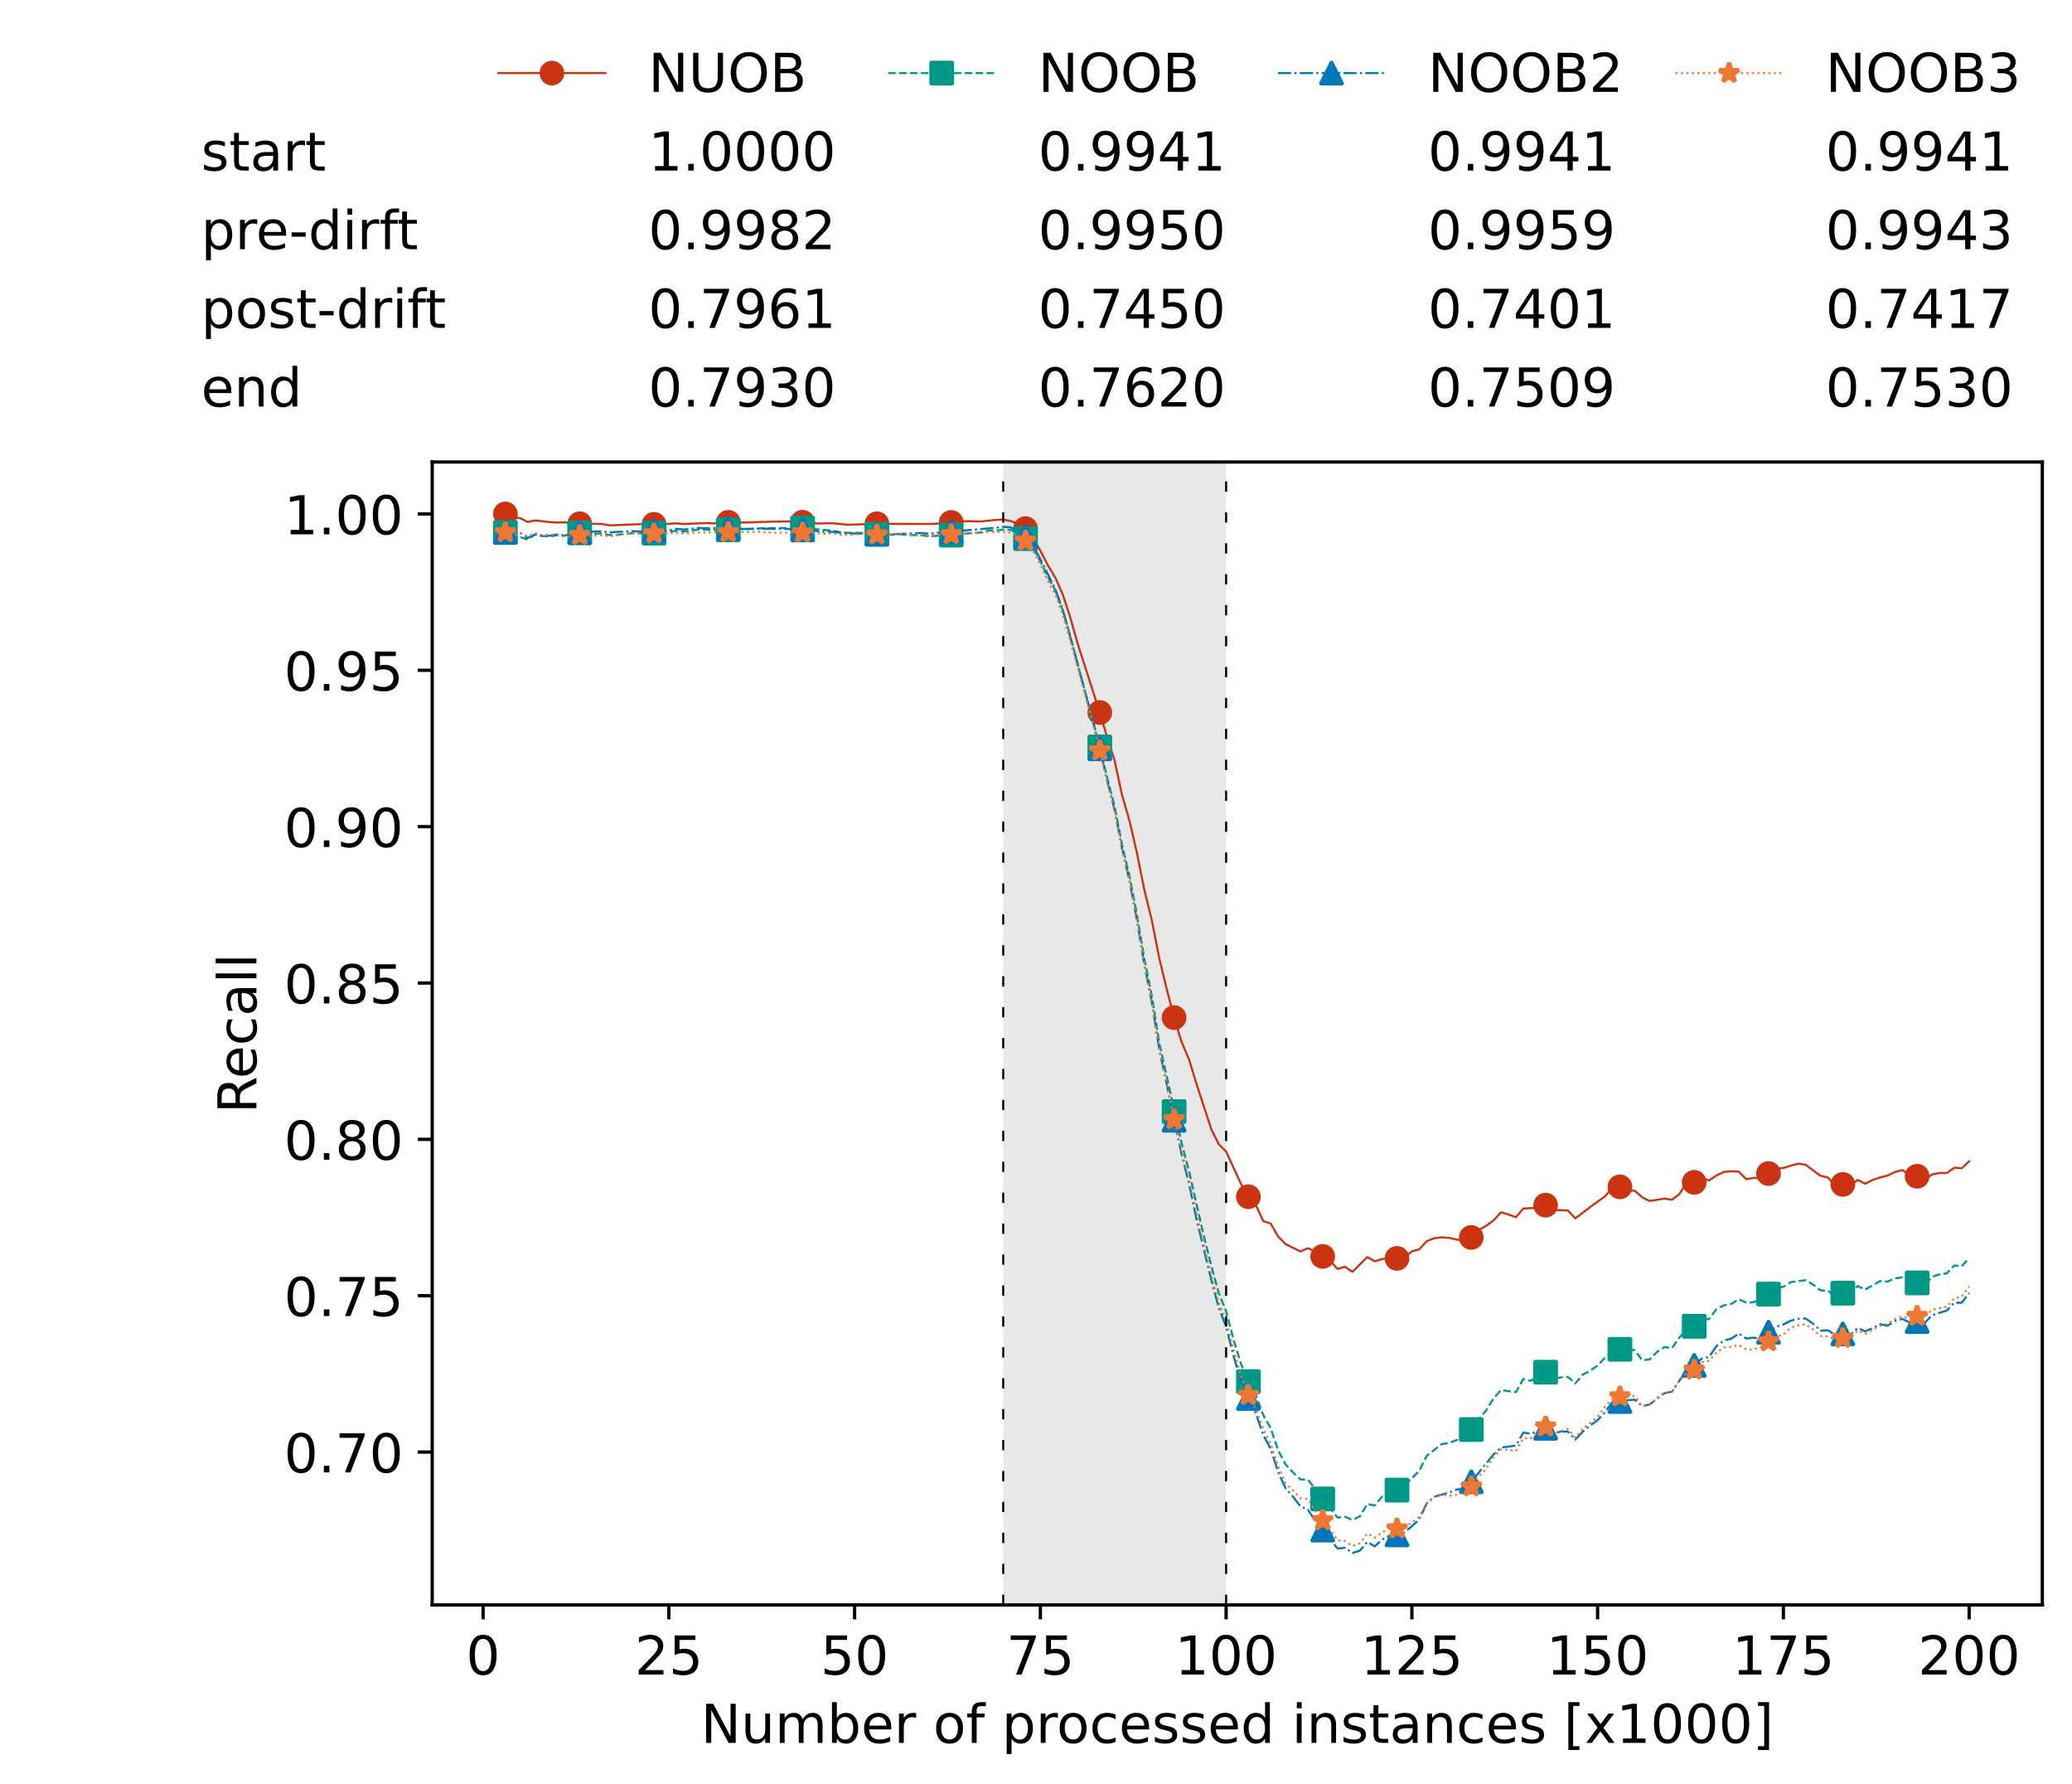 <?xml version="1.0" encoding="utf-8" standalone="no"?>
<!DOCTYPE svg PUBLIC "-//W3C//DTD SVG 1.1//EN"
  "http://www.w3.org/Graphics/SVG/1.1/DTD/svg11.dtd">
<!-- Created with matplotlib (https://matplotlib.org/) -->
<svg height="432.615pt" version="1.1" viewBox="0 0 502.65 432.615" width="502.65pt" xmlns="http://www.w3.org/2000/svg" xmlns:xlink="http://www.w3.org/1999/xlink">
 <defs>
  <style type="text/css">*{stroke-linecap:butt;stroke-linejoin:round;}</style>
 </defs>
 <g id="figure_1">
  <g id="patch_1">
   <path d="M 0 432.615 
L 502.65 432.615 
L 502.65 0 
L 0 0 
z
" style="fill:#ffffff;"/>
  </g>
  <g id="axes_1">
   <g id="patch_2">
    <path d="M 104.85 389.252 
L 495.45 389.252 
L 495.45 112.052 
L 104.85 112.052 
z
" style="fill:#ffffff;"/>
   </g>
   <g id="patch_3">
    <path clip-path="url(#p6ff9ed4141)" d="M 297.446 389.252 
L 297.446 112.052 
L 243.372 112.052 
L 243.372 389.252 
z
" style="fill:#d3d3d3;opacity:0.5;"/>
   </g>
   <g id="matplotlib.axis_1">
    <g id="xtick_1">
     <g id="line2d_1">
      <defs>
       <path d="M 0 0 
L 0 3.5 
" id="m6f9d70e58e" style="stroke:#000000;stroke-width:0.8;"/>
      </defs>
      <g>
       <use style="stroke:#000000;stroke-width:0.8;" x="117.197" xlink:href="#m6f9d70e58e" y="389.252"/>
      </g>
     </g>
     <g id="text_1">
      <!-- 0 -->
      <g transform="translate(113.061 406.13)scale(0.13 -0.13)">
       <defs>
        <path d="M 31.781 66.406 
Q 24.172 66.406 20.328 58.906 
Q 16.5 51.422 16.5 36.375 
Q 16.5 21.391 20.328 13.891 
Q 24.172 6.391 31.781 6.391 
Q 39.453 6.391 43.281 13.891 
Q 47.125 21.391 47.125 36.375 
Q 47.125 51.422 43.281 58.906 
Q 39.453 66.406 31.781 66.406 
z
M 31.781 74.219 
Q 44.047 74.219 50.516 64.516 
Q 56.984 54.828 56.984 36.375 
Q 56.984 17.969 50.516 8.266 
Q 44.047 -1.422 31.781 -1.422 
Q 19.531 -1.422 13.062 8.266 
Q 6.594 17.969 6.594 36.375 
Q 6.594 54.828 13.062 64.516 
Q 19.531 74.219 31.781 74.219 
z
" id="DejaVuSans-48"/>
       </defs>
       <use xlink:href="#DejaVuSans-48"/>
      </g>
     </g>
    </g>
    <g id="xtick_2">
     <g id="line2d_2">
      <g>
       <use style="stroke:#000000;stroke-width:0.8;" x="162.259" xlink:href="#m6f9d70e58e" y="389.252"/>
      </g>
     </g>
     <g id="text_2">
      <!-- 25 -->
      <g transform="translate(153.988 406.13)scale(0.13 -0.13)">
       <defs>
        <path d="M 19.188 8.297 
L 53.609 8.297 
L 53.609 0 
L 7.328 0 
L 7.328 8.297 
Q 12.938 14.109 22.625 23.891 
Q 32.328 33.688 34.812 36.531 
Q 39.547 41.844 41.422 45.531 
Q 43.312 49.219 43.312 52.781 
Q 43.312 58.594 39.234 62.25 
Q 35.156 65.922 28.609 65.922 
Q 23.969 65.922 18.812 64.312 
Q 13.672 62.703 7.812 59.422 
L 7.812 69.391 
Q 13.766 71.781 18.938 73 
Q 24.125 74.219 28.422 74.219 
Q 39.75 74.219 46.484 68.547 
Q 53.219 62.891 53.219 53.422 
Q 53.219 48.922 51.531 44.891 
Q 49.859 40.875 45.406 35.406 
Q 44.188 33.984 37.641 27.219 
Q 31.109 20.453 19.188 8.297 
z
" id="DejaVuSans-50"/>
        <path d="M 10.797 72.906 
L 49.516 72.906 
L 49.516 64.594 
L 19.828 64.594 
L 19.828 46.734 
Q 21.969 47.469 24.109 47.828 
Q 26.266 48.188 28.422 48.188 
Q 40.625 48.188 47.75 41.5 
Q 54.891 34.812 54.891 23.391 
Q 54.891 11.625 47.562 5.094 
Q 40.234 -1.422 26.906 -1.422 
Q 22.312 -1.422 17.547 -0.641 
Q 12.797 0.141 7.719 1.703 
L 7.719 11.625 
Q 12.109 9.234 16.797 8.062 
Q 21.484 6.891 26.703 6.891 
Q 35.156 6.891 40.078 11.328 
Q 45.016 15.766 45.016 23.391 
Q 45.016 31 40.078 35.438 
Q 35.156 39.891 26.703 39.891 
Q 22.75 39.891 18.812 39.016 
Q 14.891 38.141 10.797 36.281 
z
" id="DejaVuSans-53"/>
       </defs>
       <use xlink:href="#DejaVuSans-50"/>
       <use x="63.623" xlink:href="#DejaVuSans-53"/>
      </g>
     </g>
    </g>
    <g id="xtick_3">
     <g id="line2d_3">
      <g>
       <use style="stroke:#000000;stroke-width:0.8;" x="207.322" xlink:href="#m6f9d70e58e" y="389.252"/>
      </g>
     </g>
     <g id="text_3">
      <!-- 50 -->
      <g transform="translate(199.05 406.13)scale(0.13 -0.13)">
       <use xlink:href="#DejaVuSans-53"/>
       <use x="63.623" xlink:href="#DejaVuSans-48"/>
      </g>
     </g>
    </g>
    <g id="xtick_4">
     <g id="line2d_4">
      <g>
       <use style="stroke:#000000;stroke-width:0.8;" x="252.384" xlink:href="#m6f9d70e58e" y="389.252"/>
      </g>
     </g>
     <g id="text_4">
      <!-- 75 -->
      <g transform="translate(244.113 406.13)scale(0.13 -0.13)">
       <defs>
        <path d="M 8.203 72.906 
L 55.078 72.906 
L 55.078 68.703 
L 28.609 0 
L 18.312 0 
L 43.219 64.594 
L 8.203 64.594 
z
" id="DejaVuSans-55"/>
       </defs>
       <use xlink:href="#DejaVuSans-55"/>
       <use x="63.623" xlink:href="#DejaVuSans-53"/>
      </g>
     </g>
    </g>
    <g id="xtick_5">
     <g id="line2d_5">
      <g>
       <use style="stroke:#000000;stroke-width:0.8;" x="297.446" xlink:href="#m6f9d70e58e" y="389.252"/>
      </g>
     </g>
     <g id="text_5">
      <!-- 100 -->
      <g transform="translate(285.039 406.13)scale(0.13 -0.13)">
       <defs>
        <path d="M 12.406 8.297 
L 28.516 8.297 
L 28.516 63.922 
L 10.984 60.406 
L 10.984 69.391 
L 28.422 72.906 
L 38.281 72.906 
L 38.281 8.297 
L 54.391 8.297 
L 54.391 0 
L 12.406 0 
z
" id="DejaVuSans-49"/>
       </defs>
       <use xlink:href="#DejaVuSans-49"/>
       <use x="63.623" xlink:href="#DejaVuSans-48"/>
       <use x="127.246" xlink:href="#DejaVuSans-48"/>
      </g>
     </g>
    </g>
    <g id="xtick_6">
     <g id="line2d_6">
      <g>
       <use style="stroke:#000000;stroke-width:0.8;" x="342.509" xlink:href="#m6f9d70e58e" y="389.252"/>
      </g>
     </g>
     <g id="text_6">
      <!-- 125 -->
      <g transform="translate(330.102 406.13)scale(0.13 -0.13)">
       <use xlink:href="#DejaVuSans-49"/>
       <use x="63.623" xlink:href="#DejaVuSans-50"/>
       <use x="127.246" xlink:href="#DejaVuSans-53"/>
      </g>
     </g>
    </g>
    <g id="xtick_7">
     <g id="line2d_7">
      <g>
       <use style="stroke:#000000;stroke-width:0.8;" x="387.571" xlink:href="#m6f9d70e58e" y="389.252"/>
      </g>
     </g>
     <g id="text_7">
      <!-- 150 -->
      <g transform="translate(375.164 406.13)scale(0.13 -0.13)">
       <use xlink:href="#DejaVuSans-49"/>
       <use x="63.623" xlink:href="#DejaVuSans-53"/>
       <use x="127.246" xlink:href="#DejaVuSans-48"/>
      </g>
     </g>
    </g>
    <g id="xtick_8">
     <g id="line2d_8">
      <g>
       <use style="stroke:#000000;stroke-width:0.8;" x="432.633" xlink:href="#m6f9d70e58e" y="389.252"/>
      </g>
     </g>
     <g id="text_8">
      <!-- 175 -->
      <g transform="translate(420.226 406.13)scale(0.13 -0.13)">
       <use xlink:href="#DejaVuSans-49"/>
       <use x="63.623" xlink:href="#DejaVuSans-55"/>
       <use x="127.246" xlink:href="#DejaVuSans-53"/>
      </g>
     </g>
    </g>
    <g id="xtick_9">
     <g id="line2d_9">
      <g>
       <use style="stroke:#000000;stroke-width:0.8;" x="477.695" xlink:href="#m6f9d70e58e" y="389.252"/>
      </g>
     </g>
     <g id="text_9">
      <!-- 200 -->
      <g transform="translate(465.289 406.13)scale(0.13 -0.13)">
       <use xlink:href="#DejaVuSans-50"/>
       <use x="63.623" xlink:href="#DejaVuSans-48"/>
       <use x="127.246" xlink:href="#DejaVuSans-48"/>
      </g>
     </g>
    </g>
    <g id="text_10">
     <!-- Number of processed instances [x1000] -->
     <g transform="translate(170.025 422.711)scale(0.13 -0.13)">
      <defs>
       <path d="M 9.812 72.906 
L 23.094 72.906 
L 55.422 11.922 
L 55.422 72.906 
L 64.984 72.906 
L 64.984 0 
L 51.703 0 
L 19.391 60.984 
L 19.391 0 
L 9.812 0 
z
" id="DejaVuSans-78"/>
       <path d="M 8.5 21.578 
L 8.5 54.688 
L 17.484 54.688 
L 17.484 21.922 
Q 17.484 14.156 20.5 10.266 
Q 23.531 6.391 29.594 6.391 
Q 36.859 6.391 41.078 11.031 
Q 45.312 15.672 45.312 23.688 
L 45.312 54.688 
L 54.297 54.688 
L 54.297 0 
L 45.312 0 
L 45.312 8.406 
Q 42.047 3.422 37.719 1 
Q 33.406 -1.422 27.688 -1.422 
Q 18.266 -1.422 13.375 4.438 
Q 8.5 10.297 8.5 21.578 
z
M 31.109 56 
z
" id="DejaVuSans-117"/>
       <path d="M 52 44.188 
Q 55.375 50.25 60.062 53.125 
Q 64.75 56 71.094 56 
Q 79.641 56 84.281 50.016 
Q 88.922 44.047 88.922 33.016 
L 88.922 0 
L 79.891 0 
L 79.891 32.719 
Q 79.891 40.578 77.094 44.375 
Q 74.312 48.188 68.609 48.188 
Q 61.625 48.188 57.562 43.547 
Q 53.516 38.922 53.516 30.906 
L 53.516 0 
L 44.484 0 
L 44.484 32.719 
Q 44.484 40.625 41.703 44.406 
Q 38.922 48.188 33.109 48.188 
Q 26.219 48.188 22.156 43.531 
Q 18.109 38.875 18.109 30.906 
L 18.109 0 
L 9.078 0 
L 9.078 54.688 
L 18.109 54.688 
L 18.109 46.188 
Q 21.188 51.219 25.484 53.609 
Q 29.781 56 35.688 56 
Q 41.656 56 45.828 52.969 
Q 50 49.953 52 44.188 
z
" id="DejaVuSans-109"/>
       <path d="M 48.688 27.297 
Q 48.688 37.203 44.609 42.844 
Q 40.531 48.484 33.406 48.484 
Q 26.266 48.484 22.188 42.844 
Q 18.109 37.203 18.109 27.297 
Q 18.109 17.391 22.188 11.75 
Q 26.266 6.109 33.406 6.109 
Q 40.531 6.109 44.609 11.75 
Q 48.688 17.391 48.688 27.297 
z
M 18.109 46.391 
Q 20.953 51.266 25.266 53.625 
Q 29.594 56 35.594 56 
Q 45.562 56 51.781 48.094 
Q 58.016 40.188 58.016 27.297 
Q 58.016 14.406 51.781 6.484 
Q 45.562 -1.422 35.594 -1.422 
Q 29.594 -1.422 25.266 0.953 
Q 20.953 3.328 18.109 8.203 
L 18.109 0 
L 9.078 0 
L 9.078 75.984 
L 18.109 75.984 
z
" id="DejaVuSans-98"/>
       <path d="M 56.203 29.594 
L 56.203 25.203 
L 14.891 25.203 
Q 15.484 15.922 20.484 11.062 
Q 25.484 6.203 34.422 6.203 
Q 39.594 6.203 44.453 7.469 
Q 49.312 8.734 54.109 11.281 
L 54.109 2.781 
Q 49.266 0.734 44.188 -0.344 
Q 39.109 -1.422 33.891 -1.422 
Q 20.797 -1.422 13.156 6.188 
Q 5.516 13.812 5.516 26.812 
Q 5.516 40.234 12.766 48.109 
Q 20.016 56 32.328 56 
Q 43.359 56 49.781 48.891 
Q 56.203 41.797 56.203 29.594 
z
M 47.219 32.234 
Q 47.125 39.594 43.094 43.984 
Q 39.062 48.391 32.422 48.391 
Q 24.906 48.391 20.391 44.141 
Q 15.875 39.891 15.188 32.172 
z
" id="DejaVuSans-101"/>
       <path d="M 41.109 46.297 
Q 39.594 47.172 37.812 47.578 
Q 36.031 48 33.891 48 
Q 26.266 48 22.188 43.047 
Q 18.109 38.094 18.109 28.812 
L 18.109 0 
L 9.078 0 
L 9.078 54.688 
L 18.109 54.688 
L 18.109 46.188 
Q 20.953 51.172 25.484 53.578 
Q 30.031 56 36.531 56 
Q 37.453 56 38.578 55.875 
Q 39.703 55.766 41.062 55.516 
z
" id="DejaVuSans-114"/>
       <path id="DejaVuSans-32"/>
       <path d="M 30.609 48.391 
Q 23.391 48.391 19.188 42.75 
Q 14.984 37.109 14.984 27.297 
Q 14.984 17.484 19.156 11.844 
Q 23.344 6.203 30.609 6.203 
Q 37.797 6.203 41.984 11.859 
Q 46.188 17.531 46.188 27.297 
Q 46.188 37.016 41.984 42.703 
Q 37.797 48.391 30.609 48.391 
z
M 30.609 56 
Q 42.328 56 49.016 48.375 
Q 55.719 40.766 55.719 27.297 
Q 55.719 13.875 49.016 6.219 
Q 42.328 -1.422 30.609 -1.422 
Q 18.844 -1.422 12.172 6.219 
Q 5.516 13.875 5.516 27.297 
Q 5.516 40.766 12.172 48.375 
Q 18.844 56 30.609 56 
z
" id="DejaVuSans-111"/>
       <path d="M 37.109 75.984 
L 37.109 68.5 
L 28.516 68.5 
Q 23.688 68.5 21.797 66.547 
Q 19.922 64.594 19.922 59.516 
L 19.922 54.688 
L 34.719 54.688 
L 34.719 47.703 
L 19.922 47.703 
L 19.922 0 
L 10.891 0 
L 10.891 47.703 
L 2.297 47.703 
L 2.297 54.688 
L 10.891 54.688 
L 10.891 58.5 
Q 10.891 67.625 15.141 71.797 
Q 19.391 75.984 28.609 75.984 
z
" id="DejaVuSans-102"/>
       <path d="M 18.109 8.203 
L 18.109 -20.797 
L 9.078 -20.797 
L 9.078 54.688 
L 18.109 54.688 
L 18.109 46.391 
Q 20.953 51.266 25.266 53.625 
Q 29.594 56 35.594 56 
Q 45.562 56 51.781 48.094 
Q 58.016 40.188 58.016 27.297 
Q 58.016 14.406 51.781 6.484 
Q 45.562 -1.422 35.594 -1.422 
Q 29.594 -1.422 25.266 0.953 
Q 20.953 3.328 18.109 8.203 
z
M 48.688 27.297 
Q 48.688 37.203 44.609 42.844 
Q 40.531 48.484 33.406 48.484 
Q 26.266 48.484 22.188 42.844 
Q 18.109 37.203 18.109 27.297 
Q 18.109 17.391 22.188 11.75 
Q 26.266 6.109 33.406 6.109 
Q 40.531 6.109 44.609 11.75 
Q 48.688 17.391 48.688 27.297 
z
" id="DejaVuSans-112"/>
       <path d="M 48.781 52.594 
L 48.781 44.188 
Q 44.969 46.297 41.141 47.344 
Q 37.312 48.391 33.406 48.391 
Q 24.656 48.391 19.812 42.844 
Q 14.984 37.312 14.984 27.297 
Q 14.984 17.281 19.812 11.734 
Q 24.656 6.203 33.406 6.203 
Q 37.312 6.203 41.141 7.25 
Q 44.969 8.297 48.781 10.406 
L 48.781 2.094 
Q 45.016 0.344 40.984 -0.531 
Q 36.969 -1.422 32.422 -1.422 
Q 20.062 -1.422 12.781 6.344 
Q 5.516 14.109 5.516 27.297 
Q 5.516 40.672 12.859 48.328 
Q 20.219 56 33.016 56 
Q 37.156 56 41.109 55.141 
Q 45.062 54.297 48.781 52.594 
z
" id="DejaVuSans-99"/>
       <path d="M 44.281 53.078 
L 44.281 44.578 
Q 40.484 46.531 36.375 47.5 
Q 32.281 48.484 27.875 48.484 
Q 21.188 48.484 17.844 46.438 
Q 14.5 44.391 14.5 40.281 
Q 14.5 37.156 16.891 35.375 
Q 19.281 33.594 26.516 31.984 
L 29.594 31.297 
Q 39.156 29.25 43.188 25.516 
Q 47.219 21.781 47.219 15.094 
Q 47.219 7.469 41.188 3.016 
Q 35.156 -1.422 24.609 -1.422 
Q 20.219 -1.422 15.453 -0.562 
Q 10.688 0.297 5.422 2 
L 5.422 11.281 
Q 10.406 8.688 15.234 7.391 
Q 20.062 6.109 24.812 6.109 
Q 31.156 6.109 34.562 8.281 
Q 37.984 10.453 37.984 14.406 
Q 37.984 18.062 35.516 20.016 
Q 33.062 21.969 24.703 23.781 
L 21.578 24.516 
Q 13.234 26.266 9.516 29.906 
Q 5.812 33.547 5.812 39.891 
Q 5.812 47.609 11.281 51.797 
Q 16.75 56 26.812 56 
Q 31.781 56 36.172 55.266 
Q 40.578 54.547 44.281 53.078 
z
" id="DejaVuSans-115"/>
       <path d="M 45.406 46.391 
L 45.406 75.984 
L 54.391 75.984 
L 54.391 0 
L 45.406 0 
L 45.406 8.203 
Q 42.578 3.328 38.25 0.953 
Q 33.938 -1.422 27.875 -1.422 
Q 17.969 -1.422 11.734 6.484 
Q 5.516 14.406 5.516 27.297 
Q 5.516 40.188 11.734 48.094 
Q 17.969 56 27.875 56 
Q 33.938 56 38.25 53.625 
Q 42.578 51.266 45.406 46.391 
z
M 14.797 27.297 
Q 14.797 17.391 18.875 11.75 
Q 22.953 6.109 30.078 6.109 
Q 37.203 6.109 41.297 11.75 
Q 45.406 17.391 45.406 27.297 
Q 45.406 37.203 41.297 42.844 
Q 37.203 48.484 30.078 48.484 
Q 22.953 48.484 18.875 42.844 
Q 14.797 37.203 14.797 27.297 
z
" id="DejaVuSans-100"/>
       <path d="M 9.422 54.688 
L 18.406 54.688 
L 18.406 0 
L 9.422 0 
z
M 9.422 75.984 
L 18.406 75.984 
L 18.406 64.594 
L 9.422 64.594 
z
" id="DejaVuSans-105"/>
       <path d="M 54.891 33.016 
L 54.891 0 
L 45.906 0 
L 45.906 32.719 
Q 45.906 40.484 42.875 44.328 
Q 39.844 48.188 33.797 48.188 
Q 26.516 48.188 22.312 43.547 
Q 18.109 38.922 18.109 30.906 
L 18.109 0 
L 9.078 0 
L 9.078 54.688 
L 18.109 54.688 
L 18.109 46.188 
Q 21.344 51.125 25.703 53.562 
Q 30.078 56 35.797 56 
Q 45.219 56 50.047 50.172 
Q 54.891 44.344 54.891 33.016 
z
" id="DejaVuSans-110"/>
       <path d="M 18.312 70.219 
L 18.312 54.688 
L 36.812 54.688 
L 36.812 47.703 
L 18.312 47.703 
L 18.312 18.016 
Q 18.312 11.328 20.141 9.422 
Q 21.969 7.516 27.594 7.516 
L 36.812 7.516 
L 36.812 0 
L 27.594 0 
Q 17.188 0 13.234 3.875 
Q 9.281 7.766 9.281 18.016 
L 9.281 47.703 
L 2.688 47.703 
L 2.688 54.688 
L 9.281 54.688 
L 9.281 70.219 
z
" id="DejaVuSans-116"/>
       <path d="M 34.281 27.484 
Q 23.391 27.484 19.188 25 
Q 14.984 22.516 14.984 16.5 
Q 14.984 11.719 18.141 8.906 
Q 21.297 6.109 26.703 6.109 
Q 34.188 6.109 38.703 11.406 
Q 43.219 16.703 43.219 25.484 
L 43.219 27.484 
z
M 52.203 31.203 
L 52.203 0 
L 43.219 0 
L 43.219 8.297 
Q 40.141 3.328 35.547 0.953 
Q 30.953 -1.422 24.312 -1.422 
Q 15.922 -1.422 10.953 3.297 
Q 6 8.016 6 15.922 
Q 6 25.141 12.172 29.828 
Q 18.359 34.516 30.609 34.516 
L 43.219 34.516 
L 43.219 35.406 
Q 43.219 41.609 39.141 45 
Q 35.062 48.391 27.688 48.391 
Q 23 48.391 18.547 47.266 
Q 14.109 46.141 10.016 43.891 
L 10.016 52.203 
Q 14.938 54.109 19.578 55.047 
Q 24.219 56 28.609 56 
Q 40.484 56 46.344 49.844 
Q 52.203 43.703 52.203 31.203 
z
" id="DejaVuSans-97"/>
       <path d="M 8.594 75.984 
L 29.297 75.984 
L 29.297 69 
L 17.578 69 
L 17.578 -6.203 
L 29.297 -6.203 
L 29.297 -13.188 
L 8.594 -13.188 
z
" id="DejaVuSans-91"/>
       <path d="M 54.891 54.688 
L 35.109 28.078 
L 55.906 0 
L 45.312 0 
L 29.391 21.484 
L 13.484 0 
L 2.875 0 
L 24.125 28.609 
L 4.688 54.688 
L 15.281 54.688 
L 29.781 35.203 
L 44.281 54.688 
z
" id="DejaVuSans-120"/>
       <path d="M 30.422 75.984 
L 30.422 -13.188 
L 9.719 -13.188 
L 9.719 -6.203 
L 21.391 -6.203 
L 21.391 69 
L 9.719 69 
L 9.719 75.984 
z
" id="DejaVuSans-93"/>
      </defs>
      <use xlink:href="#DejaVuSans-78"/>
      <use x="74.805" xlink:href="#DejaVuSans-117"/>
      <use x="138.184" xlink:href="#DejaVuSans-109"/>
      <use x="235.596" xlink:href="#DejaVuSans-98"/>
      <use x="299.072" xlink:href="#DejaVuSans-101"/>
      <use x="360.596" xlink:href="#DejaVuSans-114"/>
      <use x="401.709" xlink:href="#DejaVuSans-32"/>
      <use x="433.496" xlink:href="#DejaVuSans-111"/>
      <use x="494.678" xlink:href="#DejaVuSans-102"/>
      <use x="529.883" xlink:href="#DejaVuSans-32"/>
      <use x="561.67" xlink:href="#DejaVuSans-112"/>
      <use x="625.146" xlink:href="#DejaVuSans-114"/>
      <use x="664.01" xlink:href="#DejaVuSans-111"/>
      <use x="725.191" xlink:href="#DejaVuSans-99"/>
      <use x="780.172" xlink:href="#DejaVuSans-101"/>
      <use x="841.695" xlink:href="#DejaVuSans-115"/>
      <use x="893.795" xlink:href="#DejaVuSans-115"/>
      <use x="945.895" xlink:href="#DejaVuSans-101"/>
      <use x="1007.418" xlink:href="#DejaVuSans-100"/>
      <use x="1070.895" xlink:href="#DejaVuSans-32"/>
      <use x="1102.682" xlink:href="#DejaVuSans-105"/>
      <use x="1130.465" xlink:href="#DejaVuSans-110"/>
      <use x="1193.844" xlink:href="#DejaVuSans-115"/>
      <use x="1245.943" xlink:href="#DejaVuSans-116"/>
      <use x="1285.152" xlink:href="#DejaVuSans-97"/>
      <use x="1346.432" xlink:href="#DejaVuSans-110"/>
      <use x="1409.811" xlink:href="#DejaVuSans-99"/>
      <use x="1464.791" xlink:href="#DejaVuSans-101"/>
      <use x="1526.314" xlink:href="#DejaVuSans-115"/>
      <use x="1578.414" xlink:href="#DejaVuSans-32"/>
      <use x="1610.201" xlink:href="#DejaVuSans-91"/>
      <use x="1649.215" xlink:href="#DejaVuSans-120"/>
      <use x="1708.395" xlink:href="#DejaVuSans-49"/>
      <use x="1772.018" xlink:href="#DejaVuSans-48"/>
      <use x="1835.641" xlink:href="#DejaVuSans-48"/>
      <use x="1899.264" xlink:href="#DejaVuSans-48"/>
      <use x="1962.887" xlink:href="#DejaVuSans-93"/>
     </g>
    </g>
   </g>
   <g id="matplotlib.axis_2">
    <g id="ytick_1">
     <g id="line2d_10">
      <defs>
       <path d="M 0 0 
L -3.5 0 
" id="m2ea6eafa9d" style="stroke:#000000;stroke-width:0.8;"/>
      </defs>
      <g>
       <use style="stroke:#000000;stroke-width:0.8;" x="104.85" xlink:href="#m2ea6eafa9d" y="352.173"/>
      </g>
     </g>
     <g id="text_11">
      <!-- 0.70 -->
      <g transform="translate(68.905 357.112)scale(0.13 -0.13)">
       <defs>
        <path d="M 10.688 12.406 
L 21 12.406 
L 21 0 
L 10.688 0 
z
" id="DejaVuSans-46"/>
       </defs>
       <use xlink:href="#DejaVuSans-48"/>
       <use x="63.623" xlink:href="#DejaVuSans-46"/>
       <use x="95.41" xlink:href="#DejaVuSans-55"/>
       <use x="159.033" xlink:href="#DejaVuSans-48"/>
      </g>
     </g>
    </g>
    <g id="ytick_2">
     <g id="line2d_11">
      <g>
       <use style="stroke:#000000;stroke-width:0.8;" x="104.85" xlink:href="#m2ea6eafa9d" y="314.253"/>
      </g>
     </g>
     <g id="text_12">
      <!-- 0.75 -->
      <g transform="translate(68.905 319.192)scale(0.13 -0.13)">
       <use xlink:href="#DejaVuSans-48"/>
       <use x="63.623" xlink:href="#DejaVuSans-46"/>
       <use x="95.41" xlink:href="#DejaVuSans-55"/>
       <use x="159.033" xlink:href="#DejaVuSans-53"/>
      </g>
     </g>
    </g>
    <g id="ytick_3">
     <g id="line2d_12">
      <g>
       <use style="stroke:#000000;stroke-width:0.8;" x="104.85" xlink:href="#m2ea6eafa9d" y="276.333"/>
      </g>
     </g>
     <g id="text_13">
      <!-- 0.80 -->
      <g transform="translate(68.905 281.272)scale(0.13 -0.13)">
       <defs>
        <path d="M 31.781 34.625 
Q 24.75 34.625 20.719 30.859 
Q 16.703 27.094 16.703 20.516 
Q 16.703 13.922 20.719 10.156 
Q 24.75 6.391 31.781 6.391 
Q 38.812 6.391 42.859 10.172 
Q 46.922 13.969 46.922 20.516 
Q 46.922 27.094 42.891 30.859 
Q 38.875 34.625 31.781 34.625 
z
M 21.922 38.812 
Q 15.578 40.375 12.031 44.719 
Q 8.5 49.078 8.5 55.328 
Q 8.5 64.062 14.719 69.141 
Q 20.953 74.219 31.781 74.219 
Q 42.672 74.219 48.875 69.141 
Q 55.078 64.062 55.078 55.328 
Q 55.078 49.078 51.531 44.719 
Q 48 40.375 41.703 38.812 
Q 48.828 37.156 52.797 32.312 
Q 56.781 27.484 56.781 20.516 
Q 56.781 9.906 50.312 4.234 
Q 43.844 -1.422 31.781 -1.422 
Q 19.734 -1.422 13.25 4.234 
Q 6.781 9.906 6.781 20.516 
Q 6.781 27.484 10.781 32.312 
Q 14.797 37.156 21.922 38.812 
z
M 18.312 54.391 
Q 18.312 48.734 21.844 45.562 
Q 25.391 42.391 31.781 42.391 
Q 38.141 42.391 41.719 45.562 
Q 45.312 48.734 45.312 54.391 
Q 45.312 60.062 41.719 63.234 
Q 38.141 66.406 31.781 66.406 
Q 25.391 66.406 21.844 63.234 
Q 18.312 60.062 18.312 54.391 
z
" id="DejaVuSans-56"/>
       </defs>
       <use xlink:href="#DejaVuSans-48"/>
       <use x="63.623" xlink:href="#DejaVuSans-46"/>
       <use x="95.41" xlink:href="#DejaVuSans-56"/>
       <use x="159.033" xlink:href="#DejaVuSans-48"/>
      </g>
     </g>
    </g>
    <g id="ytick_4">
     <g id="line2d_13">
      <g>
       <use style="stroke:#000000;stroke-width:0.8;" x="104.85" xlink:href="#m2ea6eafa9d" y="238.413"/>
      </g>
     </g>
     <g id="text_14">
      <!-- 0.85 -->
      <g transform="translate(68.905 243.352)scale(0.13 -0.13)">
       <use xlink:href="#DejaVuSans-48"/>
       <use x="63.623" xlink:href="#DejaVuSans-46"/>
       <use x="95.41" xlink:href="#DejaVuSans-56"/>
       <use x="159.033" xlink:href="#DejaVuSans-53"/>
      </g>
     </g>
    </g>
    <g id="ytick_5">
     <g id="line2d_14">
      <g>
       <use style="stroke:#000000;stroke-width:0.8;" x="104.85" xlink:href="#m2ea6eafa9d" y="200.492"/>
      </g>
     </g>
     <g id="text_15">
      <!-- 0.90 -->
      <g transform="translate(68.905 205.431)scale(0.13 -0.13)">
       <defs>
        <path d="M 10.984 1.516 
L 10.984 10.5 
Q 14.703 8.734 18.5 7.812 
Q 22.312 6.891 25.984 6.891 
Q 35.75 6.891 40.891 13.453 
Q 46.047 20.016 46.781 33.406 
Q 43.953 29.203 39.594 26.953 
Q 35.25 24.703 29.984 24.703 
Q 19.047 24.703 12.672 31.312 
Q 6.297 37.938 6.297 49.422 
Q 6.297 60.641 12.938 67.422 
Q 19.578 74.219 30.609 74.219 
Q 43.266 74.219 49.922 64.516 
Q 56.594 54.828 56.594 36.375 
Q 56.594 19.141 48.406 8.859 
Q 40.234 -1.422 26.422 -1.422 
Q 22.703 -1.422 18.891 -0.688 
Q 15.094 0.047 10.984 1.516 
z
M 30.609 32.422 
Q 37.25 32.422 41.125 36.953 
Q 45.016 41.5 45.016 49.422 
Q 45.016 57.281 41.125 61.844 
Q 37.25 66.406 30.609 66.406 
Q 23.969 66.406 20.094 61.844 
Q 16.219 57.281 16.219 49.422 
Q 16.219 41.5 20.094 36.953 
Q 23.969 32.422 30.609 32.422 
z
" id="DejaVuSans-57"/>
       </defs>
       <use xlink:href="#DejaVuSans-48"/>
       <use x="63.623" xlink:href="#DejaVuSans-46"/>
       <use x="95.41" xlink:href="#DejaVuSans-57"/>
       <use x="159.033" xlink:href="#DejaVuSans-48"/>
      </g>
     </g>
    </g>
    <g id="ytick_6">
     <g id="line2d_15">
      <g>
       <use style="stroke:#000000;stroke-width:0.8;" x="104.85" xlink:href="#m2ea6eafa9d" y="162.572"/>
      </g>
     </g>
     <g id="text_16">
      <!-- 0.95 -->
      <g transform="translate(68.905 167.511)scale(0.13 -0.13)">
       <use xlink:href="#DejaVuSans-48"/>
       <use x="63.623" xlink:href="#DejaVuSans-46"/>
       <use x="95.41" xlink:href="#DejaVuSans-57"/>
       <use x="159.033" xlink:href="#DejaVuSans-53"/>
      </g>
     </g>
    </g>
    <g id="ytick_7">
     <g id="line2d_16">
      <g>
       <use style="stroke:#000000;stroke-width:0.8;" x="104.85" xlink:href="#m2ea6eafa9d" y="124.652"/>
      </g>
     </g>
     <g id="text_17">
      <!-- 1.00 -->
      <g transform="translate(68.905 129.591)scale(0.13 -0.13)">
       <use xlink:href="#DejaVuSans-49"/>
       <use x="63.623" xlink:href="#DejaVuSans-46"/>
       <use x="95.41" xlink:href="#DejaVuSans-48"/>
       <use x="159.033" xlink:href="#DejaVuSans-48"/>
      </g>
     </g>
    </g>
    <g id="text_18">
     <!-- Recall -->
     <g transform="translate(62.201 270.044)rotate(-90)scale(0.13 -0.13)">
      <defs>
       <path d="M 44.391 34.188 
Q 47.562 33.109 50.562 29.594 
Q 53.562 26.078 56.594 19.922 
L 66.609 0 
L 56 0 
L 46.688 18.703 
Q 43.062 26.031 39.672 28.422 
Q 36.281 30.812 30.422 30.812 
L 19.672 30.812 
L 19.672 0 
L 9.812 0 
L 9.812 72.906 
L 32.078 72.906 
Q 44.578 72.906 50.734 67.672 
Q 56.891 62.453 56.891 51.906 
Q 56.891 45.016 53.688 40.469 
Q 50.484 35.938 44.391 34.188 
z
M 19.672 64.797 
L 19.672 38.922 
L 32.078 38.922 
Q 39.203 38.922 42.844 42.219 
Q 46.484 45.516 46.484 51.906 
Q 46.484 58.297 42.844 61.547 
Q 39.203 64.797 32.078 64.797 
z
" id="DejaVuSans-82"/>
       <path d="M 9.422 75.984 
L 18.406 75.984 
L 18.406 0 
L 9.422 0 
z
" id="DejaVuSans-108"/>
      </defs>
      <use xlink:href="#DejaVuSans-82"/>
      <use x="64.982" xlink:href="#DejaVuSans-101"/>
      <use x="126.506" xlink:href="#DejaVuSans-99"/>
      <use x="181.486" xlink:href="#DejaVuSans-97"/>
      <use x="242.766" xlink:href="#DejaVuSans-108"/>
      <use x="270.549" xlink:href="#DejaVuSans-108"/>
     </g>
    </g>
   </g>
   <g id="line2d_17"/>
   <g id="line2d_18"/>
   <g id="line2d_19"/>
   <g id="line2d_20"/>
   <g id="line2d_21"/>
   <g id="line2d_22">
    <path clip-path="url(#p6ff9ed4141)" d="M 122.605 124.652 
L 124.407 125.434 
L 126.21 125.673 
L 128.012 126.615 
L 129.815 126.222 
L 133.419 126.626 
L 135.222 126.738 
L 137.024 126.677 
L 138.827 126.793 
L 140.629 127.033 
L 142.432 127.103 
L 144.234 127.036 
L 146.037 127.085 
L 147.839 127.416 
L 155.049 127.145 
L 160.457 127.168 
L 164.062 126.929 
L 165.864 127.078 
L 171.272 126.863 
L 173.074 126.936 
L 178.482 126.673 
L 180.284 126.738 
L 187.494 126.511 
L 192.902 126.436 
L 194.704 126.66 
L 196.507 126.737 
L 198.309 126.968 
L 201.914 126.895 
L 205.519 127.273 
L 212.729 127.041 
L 225.347 127.082 
L 228.952 126.935 
L 232.557 126.56 
L 234.359 126.398 
L 237.964 126.47 
L 241.569 126.095 
L 243.372 126.017 
L 245.174 126.374 
L 246.976 126.971 
L 248.779 128.217 
L 250.581 130.498 
L 252.384 133.562 
L 254.186 137.068 
L 255.989 140.055 
L 257.791 144.124 
L 259.594 149.617 
L 261.396 155.984 
L 266.804 172.814 
L 268.606 178.893 
L 270.409 184.507 
L 272.211 192.86 
L 274.014 199.104 
L 275.816 206.901 
L 277.619 215.869 
L 279.421 223.178 
L 281.224 232.392 
L 283.026 239.849 
L 284.829 246.804 
L 286.631 252.679 
L 288.434 256.911 
L 290.236 262.824 
L 293.841 273.854 
L 295.644 277.485 
L 297.446 279.3 
L 301.051 287.141 
L 302.854 290.25 
L 304.656 292.233 
L 306.459 296.168 
L 308.261 296.747 
L 310.064 299.907 
L 311.866 301.729 
L 315.471 303.514 
L 317.274 302.729 
L 319.076 303.463 
L 320.879 304.723 
L 322.681 305.78 
L 324.484 307.778 
L 326.286 307.232 
L 328.089 308.474 
L 331.694 304.88 
L 333.496 305.907 
L 335.299 305.377 
L 337.101 305.041 
L 338.904 305.206 
L 340.706 305.035 
L 342.509 303.492 
L 344.311 302.991 
L 346.114 301.02 
L 347.916 300.33 
L 349.719 300.093 
L 351.521 300.221 
L 355.126 301.019 
L 356.928 300.123 
L 358.731 298.338 
L 360.533 297.281 
L 362.336 295.985 
L 364.138 294.009 
L 365.941 294.55 
L 367.743 295.238 
L 369.546 293.104 
L 373.151 292.913 
L 374.953 292.29 
L 376.756 293.472 
L 380.361 293.575 
L 382.163 295.508 
L 385.768 292.744 
L 389.373 290.139 
L 391.176 288.15 
L 392.978 287.855 
L 394.781 288.681 
L 396.583 288.802 
L 398.386 290.386 
L 400.188 291.285 
L 403.793 290.699 
L 405.596 290.982 
L 407.398 289.606 
L 409.201 286.866 
L 411.003 286.755 
L 412.806 285.781 
L 414.608 286.288 
L 416.411 285.082 
L 418.213 284.244 
L 420.016 284.068 
L 421.818 284.161 
L 423.621 286.001 
L 425.423 285.677 
L 427.226 285.773 
L 430.831 283.463 
L 432.633 283.264 
L 436.238 282.218 
L 438.041 282.496 
L 441.646 285.178 
L 443.448 285.583 
L 445.251 287.622 
L 447.053 287.257 
L 448.856 287.611 
L 450.658 286.171 
L 452.461 287.108 
L 454.263 286.195 
L 456.066 285.585 
L 457.868 285.139 
L 459.671 284.268 
L 461.473 283.76 
L 463.276 284.92 
L 465.078 285.284 
L 466.881 286.183 
L 468.683 284.855 
L 470.485 284.501 
L 472.288 284.502 
L 474.09 283.2 
L 475.893 283.341 
L 477.695 281.661 
L 477.695 281.661 
" style="fill:none;stroke:#cc3311;stroke-linecap:square;stroke-width:0.5;"/>
    <defs>
     <path d="M 0 2.5 
C 0.663 2.5 1.299 2.237 1.768 1.768 
C 2.237 1.299 2.5 0.663 2.5 0 
C 2.5 -0.663 2.237 -1.299 1.768 -1.768 
C 1.299 -2.237 0.663 -2.5 0 -2.5 
C -0.663 -2.5 -1.299 -2.237 -1.768 -1.768 
C -2.237 -1.299 -2.5 -0.663 -2.5 0 
C -2.5 0.663 -2.237 1.299 -1.768 1.768 
C -1.299 2.237 -0.663 2.5 0 2.5 
z
" id="mb4ec7c7d6c" style="stroke:#cc3311;"/>
    </defs>
    <g clip-path="url(#p6ff9ed4141)">
     <use style="fill:#cc3311;stroke:#cc3311;" x="122.605" xlink:href="#mb4ec7c7d6c" y="124.652"/>
     <use style="fill:#cc3311;stroke:#cc3311;" x="140.629" xlink:href="#mb4ec7c7d6c" y="127.033"/>
     <use style="fill:#cc3311;stroke:#cc3311;" x="158.654" xlink:href="#mb4ec7c7d6c" y="127.171"/>
     <use style="fill:#cc3311;stroke:#cc3311;" x="176.679" xlink:href="#mb4ec7c7d6c" y="126.69"/>
     <use style="fill:#cc3311;stroke:#cc3311;" x="194.704" xlink:href="#mb4ec7c7d6c" y="126.66"/>
     <use style="fill:#cc3311;stroke:#cc3311;" x="212.729" xlink:href="#mb4ec7c7d6c" y="127.041"/>
     <use style="fill:#cc3311;stroke:#cc3311;" x="230.754" xlink:href="#mb4ec7c7d6c" y="126.712"/>
     <use style="fill:#cc3311;stroke:#cc3311;" x="248.779" xlink:href="#mb4ec7c7d6c" y="128.217"/>
     <use style="fill:#cc3311;stroke:#cc3311;" x="266.804" xlink:href="#mb4ec7c7d6c" y="172.814"/>
     <use style="fill:#cc3311;stroke:#cc3311;" x="284.829" xlink:href="#mb4ec7c7d6c" y="246.804"/>
     <use style="fill:#cc3311;stroke:#cc3311;" x="302.854" xlink:href="#mb4ec7c7d6c" y="290.25"/>
     <use style="fill:#cc3311;stroke:#cc3311;" x="320.879" xlink:href="#mb4ec7c7d6c" y="304.723"/>
     <use style="fill:#cc3311;stroke:#cc3311;" x="338.904" xlink:href="#mb4ec7c7d6c" y="305.206"/>
     <use style="fill:#cc3311;stroke:#cc3311;" x="356.928" xlink:href="#mb4ec7c7d6c" y="300.123"/>
     <use style="fill:#cc3311;stroke:#cc3311;" x="374.953" xlink:href="#mb4ec7c7d6c" y="292.29"/>
     <use style="fill:#cc3311;stroke:#cc3311;" x="392.978" xlink:href="#mb4ec7c7d6c" y="287.855"/>
     <use style="fill:#cc3311;stroke:#cc3311;" x="411.003" xlink:href="#mb4ec7c7d6c" y="286.755"/>
     <use style="fill:#cc3311;stroke:#cc3311;" x="429.028" xlink:href="#mb4ec7c7d6c" y="284.619"/>
     <use style="fill:#cc3311;stroke:#cc3311;" x="447.053" xlink:href="#mb4ec7c7d6c" y="287.257"/>
     <use style="fill:#cc3311;stroke:#cc3311;" x="465.078" xlink:href="#mb4ec7c7d6c" y="285.284"/>
    </g>
   </g>
   <g id="line2d_23"/>
   <g id="line2d_24"/>
   <g id="line2d_25"/>
   <g id="line2d_26"/>
   <g id="line2d_27">
    <path clip-path="url(#p6ff9ed4141)" d="M 122.605 129.122 
L 124.407 131.578 
L 126.21 130.268 
L 128.012 130.86 
L 129.815 129.618 
L 131.617 130.02 
L 133.419 130.115 
L 135.222 129.79 
L 137.024 129.906 
L 140.629 129.24 
L 142.432 129.53 
L 144.234 129.397 
L 146.037 129.387 
L 147.839 129.762 
L 149.642 129.719 
L 153.247 129.322 
L 155.049 129.383 
L 156.852 129.222 
L 158.654 129.307 
L 160.457 128.987 
L 162.259 128.986 
L 164.062 128.738 
L 165.864 128.962 
L 169.469 128.443 
L 174.877 128.584 
L 176.679 128.504 
L 178.482 128.246 
L 182.087 128.287 
L 185.692 128.069 
L 194.704 128.066 
L 201.914 128.689 
L 203.717 129.061 
L 205.519 129.216 
L 209.124 129.238 
L 214.532 129.772 
L 218.137 129.578 
L 219.939 129.739 
L 223.544 129.825 
L 225.347 130.07 
L 228.952 129.851 
L 230.754 129.775 
L 232.557 129.547 
L 237.964 129.132 
L 239.767 128.687 
L 241.569 128.684 
L 243.372 128.452 
L 245.174 128.493 
L 246.976 129.319 
L 248.779 130.643 
L 250.581 132.921 
L 252.384 136.126 
L 254.186 139.925 
L 255.989 143.155 
L 257.791 147.988 
L 259.594 154.176 
L 266.804 181.151 
L 268.606 188.675 
L 270.409 195.637 
L 272.211 204.876 
L 274.014 212.475 
L 275.816 221.877 
L 277.619 232.581 
L 279.421 241.482 
L 281.224 252.855 
L 286.631 277.15 
L 288.434 283.946 
L 292.039 299.773 
L 293.841 306.939 
L 295.644 313.524 
L 297.446 318.046 
L 299.249 324.894 
L 301.051 330.791 
L 302.854 335.081 
L 304.656 338.455 
L 306.459 343.217 
L 308.261 346.421 
L 310.064 351.735 
L 311.866 355.184 
L 313.669 357.098 
L 315.471 358.815 
L 317.274 358.875 
L 319.076 361.091 
L 320.879 363.549 
L 324.484 368.074 
L 326.286 367.853 
L 328.089 368.649 
L 329.891 367.769 
L 331.694 364.778 
L 333.496 365.13 
L 335.299 362.964 
L 337.101 361.589 
L 338.904 361.402 
L 340.706 360.158 
L 342.509 358.538 
L 344.311 356.696 
L 346.114 353.076 
L 349.719 350.254 
L 351.521 349.978 
L 355.126 348.591 
L 356.928 346.716 
L 358.731 344.219 
L 360.533 342.059 
L 362.336 339.156 
L 364.138 337.144 
L 367.743 337.633 
L 369.546 334.454 
L 371.348 334.897 
L 373.151 333.663 
L 374.953 332.801 
L 376.756 334.549 
L 378.558 334.058 
L 380.361 333.95 
L 382.163 335.523 
L 383.966 333.38 
L 385.768 332.454 
L 387.571 331.176 
L 389.373 329.27 
L 391.176 327.858 
L 392.978 327.252 
L 394.781 327.19 
L 396.583 327.46 
L 398.386 329.919 
L 400.188 329.701 
L 401.991 327.876 
L 403.793 326.7 
L 405.596 326.963 
L 407.398 324.42 
L 409.201 322.305 
L 411.003 321.671 
L 412.806 319.958 
L 414.608 319.938 
L 416.411 317.474 
L 418.213 316.584 
L 420.016 316.237 
L 421.818 315.097 
L 423.621 315.941 
L 425.423 315.816 
L 427.226 315.171 
L 430.831 312.58 
L 432.633 312.077 
L 434.436 310.955 
L 438.041 310.486 
L 439.843 311.542 
L 441.646 312.94 
L 443.448 313.104 
L 445.251 314.261 
L 447.053 313.637 
L 448.856 313.924 
L 450.658 311.892 
L 452.461 312.784 
L 456.066 310.714 
L 457.868 310.837 
L 459.671 310.066 
L 461.473 309.81 
L 463.276 311.065 
L 465.078 311.148 
L 466.881 311.75 
L 468.683 309.683 
L 470.485 309.093 
L 472.288 308.813 
L 474.09 306.921 
L 475.893 307.13 
L 477.695 305.119 
L 477.695 305.119 
" style="fill:none;stroke:#009988;stroke-dasharray:1.85,0.8;stroke-dashoffset:0;stroke-width:0.5;"/>
    <defs>
     <path d="M -2.5 2.5 
L 2.5 2.5 
L 2.5 -2.5 
L -2.5 -2.5 
z
" id="m7dfa3e7c26" style="stroke:#009988;stroke-linejoin:miter;"/>
    </defs>
    <g clip-path="url(#p6ff9ed4141)">
     <use style="fill:#009988;stroke:#009988;stroke-linejoin:miter;" x="122.605" xlink:href="#m7dfa3e7c26" y="129.122"/>
     <use style="fill:#009988;stroke:#009988;stroke-linejoin:miter;" x="140.629" xlink:href="#m7dfa3e7c26" y="129.24"/>
     <use style="fill:#009988;stroke:#009988;stroke-linejoin:miter;" x="158.654" xlink:href="#m7dfa3e7c26" y="129.307"/>
     <use style="fill:#009988;stroke:#009988;stroke-linejoin:miter;" x="176.679" xlink:href="#m7dfa3e7c26" y="128.504"/>
     <use style="fill:#009988;stroke:#009988;stroke-linejoin:miter;" x="194.704" xlink:href="#m7dfa3e7c26" y="128.066"/>
     <use style="fill:#009988;stroke:#009988;stroke-linejoin:miter;" x="212.729" xlink:href="#m7dfa3e7c26" y="129.605"/>
     <use style="fill:#009988;stroke:#009988;stroke-linejoin:miter;" x="230.754" xlink:href="#m7dfa3e7c26" y="129.775"/>
     <use style="fill:#009988;stroke:#009988;stroke-linejoin:miter;" x="248.779" xlink:href="#m7dfa3e7c26" y="130.643"/>
     <use style="fill:#009988;stroke:#009988;stroke-linejoin:miter;" x="266.804" xlink:href="#m7dfa3e7c26" y="181.151"/>
     <use style="fill:#009988;stroke:#009988;stroke-linejoin:miter;" x="284.829" xlink:href="#m7dfa3e7c26" y="269.606"/>
     <use style="fill:#009988;stroke:#009988;stroke-linejoin:miter;" x="302.854" xlink:href="#m7dfa3e7c26" y="335.081"/>
     <use style="fill:#009988;stroke:#009988;stroke-linejoin:miter;" x="320.879" xlink:href="#m7dfa3e7c26" y="363.549"/>
     <use style="fill:#009988;stroke:#009988;stroke-linejoin:miter;" x="338.904" xlink:href="#m7dfa3e7c26" y="361.402"/>
     <use style="fill:#009988;stroke:#009988;stroke-linejoin:miter;" x="356.928" xlink:href="#m7dfa3e7c26" y="346.716"/>
     <use style="fill:#009988;stroke:#009988;stroke-linejoin:miter;" x="374.953" xlink:href="#m7dfa3e7c26" y="332.801"/>
     <use style="fill:#009988;stroke:#009988;stroke-linejoin:miter;" x="392.978" xlink:href="#m7dfa3e7c26" y="327.252"/>
     <use style="fill:#009988;stroke:#009988;stroke-linejoin:miter;" x="411.003" xlink:href="#m7dfa3e7c26" y="321.671"/>
     <use style="fill:#009988;stroke:#009988;stroke-linejoin:miter;" x="429.028" xlink:href="#m7dfa3e7c26" y="313.867"/>
     <use style="fill:#009988;stroke:#009988;stroke-linejoin:miter;" x="447.053" xlink:href="#m7dfa3e7c26" y="313.637"/>
     <use style="fill:#009988;stroke:#009988;stroke-linejoin:miter;" x="465.078" xlink:href="#m7dfa3e7c26" y="311.148"/>
    </g>
   </g>
   <g id="line2d_28"/>
   <g id="line2d_29"/>
   <g id="line2d_30"/>
   <g id="line2d_31"/>
   <g id="line2d_32">
    <path clip-path="url(#p6ff9ed4141)" d="M 122.605 129.122 
L 124.407 130.014 
L 126.21 129.226 
L 128.012 130.477 
L 129.815 129.628 
L 131.617 130.028 
L 133.419 129.906 
L 135.222 129.608 
L 137.024 129.915 
L 140.629 129.103 
L 146.037 128.821 
L 147.839 129.134 
L 153.247 128.802 
L 155.049 128.891 
L 156.852 128.754 
L 158.654 128.762 
L 160.457 128.599 
L 162.259 128.597 
L 164.062 128.27 
L 165.864 128.415 
L 169.469 128.047 
L 171.272 128.13 
L 173.074 128.043 
L 180.284 128.31 
L 183.889 128.223 
L 191.099 128.307 
L 194.704 128.526 
L 196.507 128.604 
L 200.112 128.999 
L 201.914 128.999 
L 205.519 129.375 
L 214.532 129.479 
L 216.334 129.563 
L 223.544 129.287 
L 225.347 129.455 
L 228.952 129.088 
L 241.569 128.002 
L 243.372 127.77 
L 245.174 127.89 
L 246.976 128.714 
L 248.779 130.115 
L 250.581 132.317 
L 252.384 135.596 
L 255.989 142.86 
L 257.791 147.77 
L 261.396 160.856 
L 265.001 174.432 
L 266.804 181.604 
L 268.606 189.356 
L 270.409 196.465 
L 272.211 205.852 
L 274.014 213.676 
L 275.816 223.23 
L 277.619 234.089 
L 279.421 243.063 
L 281.224 254.507 
L 286.631 279.879 
L 288.434 287.053 
L 290.236 295.597 
L 293.841 310.36 
L 295.644 317.104 
L 297.446 321.781 
L 299.249 328.933 
L 301.051 334.904 
L 302.854 339.195 
L 304.656 342.79 
L 306.459 348.031 
L 308.261 351.395 
L 310.064 357.006 
L 311.866 360.935 
L 313.669 363.005 
L 315.471 365.332 
L 317.274 366.146 
L 319.076 368.857 
L 324.484 375.56 
L 326.286 375.399 
L 328.089 376.652 
L 329.891 376.083 
L 331.694 373.964 
L 333.496 375.067 
L 335.299 373.402 
L 337.101 372.425 
L 338.904 372.252 
L 340.706 371.63 
L 342.509 370.146 
L 344.311 368.483 
L 346.114 364.638 
L 347.916 363.007 
L 351.521 362.003 
L 353.324 361.296 
L 355.126 360.946 
L 356.928 359.385 
L 362.336 352.725 
L 364.138 351.085 
L 367.743 350.604 
L 369.546 347.433 
L 371.348 347.749 
L 373.151 346.994 
L 374.953 346.412 
L 376.756 347.784 
L 378.558 347.2 
L 380.361 347.215 
L 382.163 349.165 
L 383.966 347.214 
L 385.768 345.717 
L 387.571 344.444 
L 389.373 342.462 
L 391.176 339.945 
L 392.978 339.918 
L 394.781 339.585 
L 396.583 339.474 
L 398.386 341.05 
L 400.188 340.613 
L 403.793 337.903 
L 405.596 337.534 
L 409.201 332.225 
L 411.003 331.158 
L 412.806 329.506 
L 414.608 329.111 
L 416.411 326.439 
L 418.213 325.103 
L 420.016 324.672 
L 421.818 323.426 
L 423.621 324.636 
L 425.423 324.417 
L 427.226 324.837 
L 429.028 323.112 
L 430.831 321.805 
L 432.633 321.216 
L 434.436 320.319 
L 436.238 319.842 
L 438.041 319.792 
L 439.843 321.033 
L 441.646 322.748 
L 443.448 322.632 
L 445.251 323.778 
L 447.053 323.526 
L 448.856 323.741 
L 450.658 322.087 
L 452.461 322.879 
L 454.263 322.137 
L 456.066 321.138 
L 457.868 321.55 
L 459.671 320.417 
L 461.473 319.862 
L 463.276 320.745 
L 465.078 320.508 
L 466.881 320.909 
L 468.683 318.987 
L 472.288 317.847 
L 474.09 315.915 
L 475.893 315.961 
L 477.695 313.588 
L 477.695 313.588 
" style="fill:none;stroke:#0077bb;stroke-dasharray:3.2,0.8,0.5,0.8;stroke-dashoffset:0;stroke-width:0.5;"/>
    <defs>
     <path d="M 0 -2.5 
L -2.5 2.5 
L 2.5 2.5 
z
" id="m04a43c9fc8" style="stroke:#0077bb;stroke-linejoin:miter;"/>
    </defs>
    <g clip-path="url(#p6ff9ed4141)">
     <use style="fill:#0077bb;stroke:#0077bb;stroke-linejoin:miter;" x="122.605" xlink:href="#m04a43c9fc8" y="129.122"/>
     <use style="fill:#0077bb;stroke:#0077bb;stroke-linejoin:miter;" x="140.629" xlink:href="#m04a43c9fc8" y="129.103"/>
     <use style="fill:#0077bb;stroke:#0077bb;stroke-linejoin:miter;" x="158.654" xlink:href="#m04a43c9fc8" y="128.762"/>
     <use style="fill:#0077bb;stroke:#0077bb;stroke-linejoin:miter;" x="176.679" xlink:href="#m04a43c9fc8" y="128.189"/>
     <use style="fill:#0077bb;stroke:#0077bb;stroke-linejoin:miter;" x="194.704" xlink:href="#m04a43c9fc8" y="128.526"/>
     <use style="fill:#0077bb;stroke:#0077bb;stroke-linejoin:miter;" x="212.729" xlink:href="#m04a43c9fc8" y="129.457"/>
     <use style="fill:#0077bb;stroke:#0077bb;stroke-linejoin:miter;" x="230.754" xlink:href="#m04a43c9fc8" y="128.938"/>
     <use style="fill:#0077bb;stroke:#0077bb;stroke-linejoin:miter;" x="248.779" xlink:href="#m04a43c9fc8" y="130.115"/>
     <use style="fill:#0077bb;stroke:#0077bb;stroke-linejoin:miter;" x="266.804" xlink:href="#m04a43c9fc8" y="181.604"/>
     <use style="fill:#0077bb;stroke:#0077bb;stroke-linejoin:miter;" x="284.829" xlink:href="#m04a43c9fc8" y="271.704"/>
     <use style="fill:#0077bb;stroke:#0077bb;stroke-linejoin:miter;" x="302.854" xlink:href="#m04a43c9fc8" y="339.195"/>
     <use style="fill:#0077bb;stroke:#0077bb;stroke-linejoin:miter;" x="320.879" xlink:href="#m04a43c9fc8" y="371.09"/>
     <use style="fill:#0077bb;stroke:#0077bb;stroke-linejoin:miter;" x="338.904" xlink:href="#m04a43c9fc8" y="372.252"/>
     <use style="fill:#0077bb;stroke:#0077bb;stroke-linejoin:miter;" x="356.928" xlink:href="#m04a43c9fc8" y="359.385"/>
     <use style="fill:#0077bb;stroke:#0077bb;stroke-linejoin:miter;" x="374.953" xlink:href="#m04a43c9fc8" y="346.412"/>
     <use style="fill:#0077bb;stroke:#0077bb;stroke-linejoin:miter;" x="392.978" xlink:href="#m04a43c9fc8" y="339.918"/>
     <use style="fill:#0077bb;stroke:#0077bb;stroke-linejoin:miter;" x="411.003" xlink:href="#m04a43c9fc8" y="331.158"/>
     <use style="fill:#0077bb;stroke:#0077bb;stroke-linejoin:miter;" x="429.028" xlink:href="#m04a43c9fc8" y="323.112"/>
     <use style="fill:#0077bb;stroke:#0077bb;stroke-linejoin:miter;" x="447.053" xlink:href="#m04a43c9fc8" y="323.526"/>
     <use style="fill:#0077bb;stroke:#0077bb;stroke-linejoin:miter;" x="465.078" xlink:href="#m04a43c9fc8" y="320.508"/>
    </g>
   </g>
   <g id="line2d_33"/>
   <g id="line2d_34"/>
   <g id="line2d_35"/>
   <g id="line2d_36"/>
   <g id="line2d_37">
    <path clip-path="url(#p6ff9ed4141)" d="M 122.605 129.122 
L 124.407 130.014 
L 126.21 129.226 
L 128.012 130.078 
L 129.815 129.308 
L 131.617 129.762 
L 133.419 129.678 
L 135.222 129.767 
L 137.024 130.228 
L 140.629 129.793 
L 142.432 130.037 
L 144.234 129.865 
L 146.037 129.822 
L 147.839 130.068 
L 153.247 129.333 
L 155.049 129.47 
L 156.852 129.304 
L 158.654 129.39 
L 160.457 129.301 
L 162.259 129.374 
L 164.062 129.202 
L 165.864 129.421 
L 169.469 129.129 
L 176.679 129.111 
L 178.482 128.997 
L 182.087 129.039 
L 183.889 128.965 
L 187.494 129.195 
L 196.507 129.189 
L 200.112 129.435 
L 201.914 129.359 
L 203.717 129.655 
L 205.519 129.734 
L 207.322 129.664 
L 209.124 129.452 
L 210.927 129.662 
L 216.334 129.623 
L 218.137 129.489 
L 219.939 129.651 
L 221.742 129.58 
L 223.544 129.661 
L 225.347 129.906 
L 227.149 129.762 
L 228.952 129.763 
L 234.359 129.355 
L 237.964 129.27 
L 239.767 128.981 
L 241.569 129.055 
L 243.372 128.973 
L 245.174 129.164 
L 246.976 129.77 
L 248.779 131.172 
L 250.581 133.526 
L 252.384 136.878 
L 254.186 140.823 
L 255.989 144.131 
L 257.791 149.041 
L 259.594 155.229 
L 265.001 175.083 
L 266.804 182.035 
L 268.606 189.711 
L 270.409 196.828 
L 272.211 205.846 
L 274.014 213.519 
L 275.816 222.765 
L 277.619 233.629 
L 279.421 242.452 
L 281.224 254.041 
L 284.829 271.526 
L 286.631 279.311 
L 288.434 286.037 
L 292.039 301.869 
L 293.841 309.265 
L 295.644 315.85 
L 297.446 320.526 
L 301.051 333.805 
L 302.854 338.389 
L 304.656 341.76 
L 306.459 346.605 
L 308.261 350.186 
L 310.064 355.574 
L 311.866 359.653 
L 315.471 363.362 
L 317.274 363.585 
L 319.076 366.366 
L 320.879 368.749 
L 322.681 370.914 
L 324.484 373.612 
L 326.286 373.76 
L 328.089 374.945 
L 329.891 374.3 
L 331.694 371.898 
L 333.496 372.928 
L 335.299 371.639 
L 337.101 370.681 
L 338.904 370.744 
L 340.706 370.423 
L 344.311 367.99 
L 346.114 364.518 
L 347.916 363.124 
L 349.719 362.396 
L 351.521 362.793 
L 353.324 362.532 
L 355.126 362.116 
L 356.928 360.56 
L 358.731 358.057 
L 360.533 356.238 
L 362.336 353.324 
L 364.138 351.532 
L 365.941 351.635 
L 367.743 351.94 
L 369.546 348.768 
L 371.348 348.858 
L 373.151 347.278 
L 374.953 346.019 
L 376.756 347.702 
L 380.361 346.585 
L 382.163 348.685 
L 383.966 346.576 
L 387.571 343.594 
L 389.373 341.153 
L 391.176 339.196 
L 392.978 338.715 
L 394.781 338.815 
L 396.583 338.549 
L 398.386 341.08 
L 400.188 340.718 
L 401.991 339.045 
L 403.793 337.709 
L 405.596 337.64 
L 407.398 334.864 
L 409.201 332.936 
L 411.003 332.239 
L 412.806 330.351 
L 414.608 330.031 
L 416.411 328.059 
L 418.213 326.803 
L 420.016 326.666 
L 421.818 326.216 
L 423.621 327.275 
L 425.423 327.293 
L 427.226 326.633 
L 430.831 324.199 
L 432.633 323.688 
L 434.436 321.979 
L 436.238 321.432 
L 438.041 321.147 
L 439.843 322.472 
L 441.646 324.04 
L 443.448 324.139 
L 445.251 324.823 
L 448.856 324.404 
L 450.658 322.676 
L 452.461 323.52 
L 456.066 321.561 
L 457.868 321.01 
L 459.671 319.952 
L 461.473 319.242 
L 463.276 319.891 
L 465.078 319.196 
L 466.881 319.377 
L 468.683 317.677 
L 472.288 316.907 
L 474.09 314.908 
L 475.893 314.484 
L 477.695 311.952 
L 477.695 311.952 
" style="fill:none;stroke:#ee7733;stroke-dasharray:0.5,0.825;stroke-dashoffset:0;stroke-width:0.5;"/>
    <defs>
     <path d="M 0 -2.5 
L -0.561 -0.773 
L -2.378 -0.773 
L -0.908 0.295 
L -1.469 2.023 
L -0 0.955 
L 1.469 2.023 
L 0.908 0.295 
L 2.378 -0.773 
L 0.561 -0.773 
z
" id="m504be9d270" style="stroke:#ee7733;stroke-linejoin:bevel;"/>
    </defs>
    <g clip-path="url(#p6ff9ed4141)">
     <use style="fill:#ee7733;stroke:#ee7733;stroke-linejoin:bevel;" x="122.605" xlink:href="#m504be9d270" y="129.122"/>
     <use style="fill:#ee7733;stroke:#ee7733;stroke-linejoin:bevel;" x="140.629" xlink:href="#m504be9d270" y="129.793"/>
     <use style="fill:#ee7733;stroke:#ee7733;stroke-linejoin:bevel;" x="158.654" xlink:href="#m504be9d270" y="129.39"/>
     <use style="fill:#ee7733;stroke:#ee7733;stroke-linejoin:bevel;" x="176.679" xlink:href="#m504be9d270" y="129.111"/>
     <use style="fill:#ee7733;stroke:#ee7733;stroke-linejoin:bevel;" x="194.704" xlink:href="#m504be9d270" y="129.185"/>
     <use style="fill:#ee7733;stroke:#ee7733;stroke-linejoin:bevel;" x="212.729" xlink:href="#m504be9d270" y="129.661"/>
     <use style="fill:#ee7733;stroke:#ee7733;stroke-linejoin:bevel;" x="230.754" xlink:href="#m504be9d270" y="129.613"/>
     <use style="fill:#ee7733;stroke:#ee7733;stroke-linejoin:bevel;" x="248.779" xlink:href="#m504be9d270" y="131.172"/>
     <use style="fill:#ee7733;stroke:#ee7733;stroke-linejoin:bevel;" x="266.804" xlink:href="#m504be9d270" y="182.035"/>
     <use style="fill:#ee7733;stroke:#ee7733;stroke-linejoin:bevel;" x="284.829" xlink:href="#m504be9d270" y="271.526"/>
     <use style="fill:#ee7733;stroke:#ee7733;stroke-linejoin:bevel;" x="302.854" xlink:href="#m504be9d270" y="338.389"/>
     <use style="fill:#ee7733;stroke:#ee7733;stroke-linejoin:bevel;" x="320.879" xlink:href="#m504be9d270" y="368.749"/>
     <use style="fill:#ee7733;stroke:#ee7733;stroke-linejoin:bevel;" x="338.904" xlink:href="#m504be9d270" y="370.744"/>
     <use style="fill:#ee7733;stroke:#ee7733;stroke-linejoin:bevel;" x="356.928" xlink:href="#m504be9d270" y="360.56"/>
     <use style="fill:#ee7733;stroke:#ee7733;stroke-linejoin:bevel;" x="374.953" xlink:href="#m504be9d270" y="346.019"/>
     <use style="fill:#ee7733;stroke:#ee7733;stroke-linejoin:bevel;" x="392.978" xlink:href="#m504be9d270" y="338.715"/>
     <use style="fill:#ee7733;stroke:#ee7733;stroke-linejoin:bevel;" x="411.003" xlink:href="#m504be9d270" y="332.239"/>
     <use style="fill:#ee7733;stroke:#ee7733;stroke-linejoin:bevel;" x="429.028" xlink:href="#m504be9d270" y="325.362"/>
     <use style="fill:#ee7733;stroke:#ee7733;stroke-linejoin:bevel;" x="447.053" xlink:href="#m504be9d270" y="324.569"/>
     <use style="fill:#ee7733;stroke:#ee7733;stroke-linejoin:bevel;" x="465.078" xlink:href="#m504be9d270" y="319.196"/>
    </g>
   </g>
   <g id="line2d_38"/>
   <g id="line2d_39"/>
   <g id="line2d_40"/>
   <g id="line2d_41"/>
   <g id="line2d_42">
    <path clip-path="url(#p6ff9ed4141)" d="M 243.372 389.252 
L 243.372 112.052 
" style="fill:none;stroke:#000000;stroke-dasharray:2.5,5;stroke-dashoffset:0;stroke-width:0.5;"/>
   </g>
   <g id="line2d_43">
    <path clip-path="url(#p6ff9ed4141)" d="M 297.446 389.252 
L 297.446 112.052 
" style="fill:none;stroke:#000000;stroke-dasharray:2.5,5;stroke-dashoffset:0;stroke-width:0.5;"/>
   </g>
   <g id="patch_4">
    <path d="M 104.85 389.252 
L 104.85 112.052 
" style="fill:none;stroke:#000000;stroke-linecap:square;stroke-linejoin:miter;stroke-width:0.8;"/>
   </g>
   <g id="patch_5">
    <path d="M 495.45 389.252 
L 495.45 112.052 
" style="fill:none;stroke:#000000;stroke-linecap:square;stroke-linejoin:miter;stroke-width:0.8;"/>
   </g>
   <g id="patch_6">
    <path d="M 104.85 389.252 
L 495.45 389.252 
" style="fill:none;stroke:#000000;stroke-linecap:square;stroke-linejoin:miter;stroke-width:0.8;"/>
   </g>
   <g id="patch_7">
    <path d="M 104.85 112.052 
L 495.45 112.052 
" style="fill:none;stroke:#000000;stroke-linecap:square;stroke-linejoin:miter;stroke-width:0.8;"/>
   </g>
   <g id="legend_1">
    <g id="line2d_44"/>
    <g id="line2d_45"/>
    <g id="text_19">
     <!--   -->
     <g transform="translate(48.8 22.278)scale(0.13 -0.13)">
      <use xlink:href="#DejaVuSans-32"/>
     </g>
    </g>
    <g id="line2d_46"/>
    <g id="line2d_47"/>
    <g id="text_20">
     <!-- start -->
     <g transform="translate(48.8 41.36)scale(0.13 -0.13)">
      <use xlink:href="#DejaVuSans-115"/>
      <use x="52.1" xlink:href="#DejaVuSans-116"/>
      <use x="91.309" xlink:href="#DejaVuSans-97"/>
      <use x="152.588" xlink:href="#DejaVuSans-114"/>
      <use x="193.701" xlink:href="#DejaVuSans-116"/>
     </g>
    </g>
    <g id="line2d_48"/>
    <g id="line2d_49"/>
    <g id="text_21">
     <!-- pre-dirft -->
     <g transform="translate(48.8 60.441)scale(0.13 -0.13)">
      <defs>
       <path d="M 4.891 31.391 
L 31.203 31.391 
L 31.203 23.391 
L 4.891 23.391 
z
" id="DejaVuSans-45"/>
      </defs>
      <use xlink:href="#DejaVuSans-112"/>
      <use x="63.477" xlink:href="#DejaVuSans-114"/>
      <use x="102.34" xlink:href="#DejaVuSans-101"/>
      <use x="163.863" xlink:href="#DejaVuSans-45"/>
      <use x="199.947" xlink:href="#DejaVuSans-100"/>
      <use x="263.424" xlink:href="#DejaVuSans-105"/>
      <use x="291.207" xlink:href="#DejaVuSans-114"/>
      <use x="332.32" xlink:href="#DejaVuSans-102"/>
      <use x="365.775" xlink:href="#DejaVuSans-116"/>
     </g>
    </g>
    <g id="line2d_50"/>
    <g id="line2d_51"/>
    <g id="text_22">
     <!-- post-drift -->
     <g transform="translate(48.8 79.523)scale(0.13 -0.13)">
      <use xlink:href="#DejaVuSans-112"/>
      <use x="63.477" xlink:href="#DejaVuSans-111"/>
      <use x="124.658" xlink:href="#DejaVuSans-115"/>
      <use x="176.758" xlink:href="#DejaVuSans-116"/>
      <use x="215.967" xlink:href="#DejaVuSans-45"/>
      <use x="252.051" xlink:href="#DejaVuSans-100"/>
      <use x="315.527" xlink:href="#DejaVuSans-114"/>
      <use x="356.641" xlink:href="#DejaVuSans-105"/>
      <use x="384.424" xlink:href="#DejaVuSans-102"/>
      <use x="417.879" xlink:href="#DejaVuSans-116"/>
     </g>
    </g>
    <g id="line2d_52"/>
    <g id="line2d_53"/>
    <g id="text_23">
     <!-- end -->
     <g transform="translate(48.8 98.604)scale(0.13 -0.13)">
      <use xlink:href="#DejaVuSans-101"/>
      <use x="61.523" xlink:href="#DejaVuSans-110"/>
      <use x="124.902" xlink:href="#DejaVuSans-100"/>
     </g>
    </g>
    <g id="line2d_54">
     <path d="M 120.892 17.728 
L 146.892 17.728 
" style="fill:none;stroke:#cc3311;stroke-linecap:square;stroke-width:0.5;"/>
    </g>
    <g id="line2d_55">
     <g>
      <use style="fill:#cc3311;stroke:#cc3311;" x="133.892" xlink:href="#mb4ec7c7d6c" y="17.728"/>
     </g>
    </g>
    <g id="text_24">
     <!-- NUOB -->
     <g transform="translate(157.292 22.278)scale(0.13 -0.13)">
      <defs>
       <path d="M 8.688 72.906 
L 18.609 72.906 
L 18.609 28.609 
Q 18.609 16.891 22.844 11.734 
Q 27.094 6.594 36.625 6.594 
Q 46.094 6.594 50.344 11.734 
Q 54.594 16.891 54.594 28.609 
L 54.594 72.906 
L 64.5 72.906 
L 64.5 27.391 
Q 64.5 13.141 57.438 5.859 
Q 50.391 -1.422 36.625 -1.422 
Q 22.797 -1.422 15.734 5.859 
Q 8.688 13.141 8.688 27.391 
z
" id="DejaVuSans-85"/>
       <path d="M 39.406 66.219 
Q 28.656 66.219 22.328 58.203 
Q 16.016 50.203 16.016 36.375 
Q 16.016 22.609 22.328 14.594 
Q 28.656 6.594 39.406 6.594 
Q 50.141 6.594 56.422 14.594 
Q 62.703 22.609 62.703 36.375 
Q 62.703 50.203 56.422 58.203 
Q 50.141 66.219 39.406 66.219 
z
M 39.406 74.219 
Q 54.734 74.219 63.906 63.938 
Q 73.094 53.656 73.094 36.375 
Q 73.094 19.141 63.906 8.859 
Q 54.734 -1.422 39.406 -1.422 
Q 24.031 -1.422 14.812 8.828 
Q 5.609 19.094 5.609 36.375 
Q 5.609 53.656 14.812 63.938 
Q 24.031 74.219 39.406 74.219 
z
" id="DejaVuSans-79"/>
       <path d="M 19.672 34.812 
L 19.672 8.109 
L 35.5 8.109 
Q 43.453 8.109 47.281 11.406 
Q 51.125 14.703 51.125 21.484 
Q 51.125 28.328 47.281 31.562 
Q 43.453 34.812 35.5 34.812 
z
M 19.672 64.797 
L 19.672 42.828 
L 34.281 42.828 
Q 41.5 42.828 45.031 45.531 
Q 48.578 48.25 48.578 53.812 
Q 48.578 59.328 45.031 62.062 
Q 41.5 64.797 34.281 64.797 
z
M 9.812 72.906 
L 35.016 72.906 
Q 46.297 72.906 52.391 68.219 
Q 58.5 63.531 58.5 54.891 
Q 58.5 48.188 55.375 44.234 
Q 52.25 40.281 46.188 39.312 
Q 53.469 37.75 57.5 32.781 
Q 61.531 27.828 61.531 20.406 
Q 61.531 10.641 54.891 5.312 
Q 48.25 0 35.984 0 
L 9.812 0 
z
" id="DejaVuSans-66"/>
      </defs>
      <use xlink:href="#DejaVuSans-78"/>
      <use x="74.805" xlink:href="#DejaVuSans-85"/>
      <use x="147.998" xlink:href="#DejaVuSans-79"/>
      <use x="226.709" xlink:href="#DejaVuSans-66"/>
     </g>
    </g>
    <g id="line2d_56"/>
    <g id="line2d_57"/>
    <g id="text_25">
     <!-- 1.0000 -->
     <g transform="translate(157.292 41.36)scale(0.13 -0.13)">
      <use xlink:href="#DejaVuSans-49"/>
      <use x="63.623" xlink:href="#DejaVuSans-46"/>
      <use x="95.41" xlink:href="#DejaVuSans-48"/>
      <use x="159.033" xlink:href="#DejaVuSans-48"/>
      <use x="222.656" xlink:href="#DejaVuSans-48"/>
      <use x="286.279" xlink:href="#DejaVuSans-48"/>
     </g>
    </g>
    <g id="line2d_58"/>
    <g id="line2d_59"/>
    <g id="text_26">
     <!-- 0.9982 -->
     <g transform="translate(157.292 60.441)scale(0.13 -0.13)">
      <use xlink:href="#DejaVuSans-48"/>
      <use x="63.623" xlink:href="#DejaVuSans-46"/>
      <use x="95.41" xlink:href="#DejaVuSans-57"/>
      <use x="159.033" xlink:href="#DejaVuSans-57"/>
      <use x="222.656" xlink:href="#DejaVuSans-56"/>
      <use x="286.279" xlink:href="#DejaVuSans-50"/>
     </g>
    </g>
    <g id="line2d_60"/>
    <g id="line2d_61"/>
    <g id="text_27">
     <!-- 0.7961 -->
     <g transform="translate(157.292 79.523)scale(0.13 -0.13)">
      <defs>
       <path d="M 33.016 40.375 
Q 26.375 40.375 22.484 35.828 
Q 18.609 31.297 18.609 23.391 
Q 18.609 15.531 22.484 10.953 
Q 26.375 6.391 33.016 6.391 
Q 39.656 6.391 43.531 10.953 
Q 47.406 15.531 47.406 23.391 
Q 47.406 31.297 43.531 35.828 
Q 39.656 40.375 33.016 40.375 
z
M 52.594 71.297 
L 52.594 62.312 
Q 48.875 64.062 45.094 64.984 
Q 41.312 65.922 37.594 65.922 
Q 27.828 65.922 22.672 59.328 
Q 17.531 52.734 16.797 39.406 
Q 19.672 43.656 24.016 45.922 
Q 28.375 48.188 33.594 48.188 
Q 44.578 48.188 50.953 41.516 
Q 57.328 34.859 57.328 23.391 
Q 57.328 12.156 50.688 5.359 
Q 44.047 -1.422 33.016 -1.422 
Q 20.359 -1.422 13.672 8.266 
Q 6.984 17.969 6.984 36.375 
Q 6.984 53.656 15.188 63.938 
Q 23.391 74.219 37.203 74.219 
Q 40.922 74.219 44.703 73.484 
Q 48.484 72.75 52.594 71.297 
z
" id="DejaVuSans-54"/>
      </defs>
      <use xlink:href="#DejaVuSans-48"/>
      <use x="63.623" xlink:href="#DejaVuSans-46"/>
      <use x="95.41" xlink:href="#DejaVuSans-55"/>
      <use x="159.033" xlink:href="#DejaVuSans-57"/>
      <use x="222.656" xlink:href="#DejaVuSans-54"/>
      <use x="286.279" xlink:href="#DejaVuSans-49"/>
     </g>
    </g>
    <g id="line2d_62"/>
    <g id="line2d_63"/>
    <g id="text_28">
     <!-- 0.7930 -->
     <g transform="translate(157.292 98.604)scale(0.13 -0.13)">
      <defs>
       <path d="M 40.578 39.312 
Q 47.656 37.797 51.625 33 
Q 55.609 28.219 55.609 21.188 
Q 55.609 10.406 48.188 4.484 
Q 40.766 -1.422 27.094 -1.422 
Q 22.516 -1.422 17.656 -0.516 
Q 12.797 0.391 7.625 2.203 
L 7.625 11.719 
Q 11.719 9.328 16.594 8.109 
Q 21.484 6.891 26.812 6.891 
Q 36.078 6.891 40.938 10.547 
Q 45.797 14.203 45.797 21.188 
Q 45.797 27.641 41.281 31.266 
Q 36.766 34.906 28.719 34.906 
L 20.219 34.906 
L 20.219 43.016 
L 29.109 43.016 
Q 36.375 43.016 40.234 45.922 
Q 44.094 48.828 44.094 54.297 
Q 44.094 59.906 40.109 62.906 
Q 36.141 65.922 28.719 65.922 
Q 24.656 65.922 20.016 65.031 
Q 15.375 64.156 9.812 62.312 
L 9.812 71.094 
Q 15.438 72.656 20.344 73.438 
Q 25.25 74.219 29.594 74.219 
Q 40.828 74.219 47.359 69.109 
Q 53.906 64.016 53.906 55.328 
Q 53.906 49.266 50.438 45.094 
Q 46.969 40.922 40.578 39.312 
z
" id="DejaVuSans-51"/>
      </defs>
      <use xlink:href="#DejaVuSans-48"/>
      <use x="63.623" xlink:href="#DejaVuSans-46"/>
      <use x="95.41" xlink:href="#DejaVuSans-55"/>
      <use x="159.033" xlink:href="#DejaVuSans-57"/>
      <use x="222.656" xlink:href="#DejaVuSans-51"/>
      <use x="286.279" xlink:href="#DejaVuSans-48"/>
     </g>
    </g>
    <g id="line2d_64">
     <path d="M 215.452 17.728 
L 241.452 17.728 
" style="fill:none;stroke:#009988;stroke-dasharray:1.85,0.8;stroke-dashoffset:0;stroke-width:0.5;"/>
    </g>
    <g id="line2d_65">
     <g>
      <use style="fill:#009988;stroke:#009988;stroke-linejoin:miter;" x="228.452" xlink:href="#m7dfa3e7c26" y="17.728"/>
     </g>
    </g>
    <g id="text_29">
     <!-- NOOB -->
     <g transform="translate(251.852 22.278)scale(0.13 -0.13)">
      <use xlink:href="#DejaVuSans-78"/>
      <use x="74.805" xlink:href="#DejaVuSans-79"/>
      <use x="153.516" xlink:href="#DejaVuSans-79"/>
      <use x="232.227" xlink:href="#DejaVuSans-66"/>
     </g>
    </g>
    <g id="line2d_66"/>
    <g id="line2d_67"/>
    <g id="text_30">
     <!-- 0.9941 -->
     <g transform="translate(251.852 41.36)scale(0.13 -0.13)">
      <defs>
       <path d="M 37.797 64.312 
L 12.891 25.391 
L 37.797 25.391 
z
M 35.203 72.906 
L 47.609 72.906 
L 47.609 25.391 
L 58.016 25.391 
L 58.016 17.188 
L 47.609 17.188 
L 47.609 0 
L 37.797 0 
L 37.797 17.188 
L 4.891 17.188 
L 4.891 26.703 
z
" id="DejaVuSans-52"/>
      </defs>
      <use xlink:href="#DejaVuSans-48"/>
      <use x="63.623" xlink:href="#DejaVuSans-46"/>
      <use x="95.41" xlink:href="#DejaVuSans-57"/>
      <use x="159.033" xlink:href="#DejaVuSans-57"/>
      <use x="222.656" xlink:href="#DejaVuSans-52"/>
      <use x="286.279" xlink:href="#DejaVuSans-49"/>
     </g>
    </g>
    <g id="line2d_68"/>
    <g id="line2d_69"/>
    <g id="text_31">
     <!-- 0.9950 -->
     <g transform="translate(251.852 60.441)scale(0.13 -0.13)">
      <use xlink:href="#DejaVuSans-48"/>
      <use x="63.623" xlink:href="#DejaVuSans-46"/>
      <use x="95.41" xlink:href="#DejaVuSans-57"/>
      <use x="159.033" xlink:href="#DejaVuSans-57"/>
      <use x="222.656" xlink:href="#DejaVuSans-53"/>
      <use x="286.279" xlink:href="#DejaVuSans-48"/>
     </g>
    </g>
    <g id="line2d_70"/>
    <g id="line2d_71"/>
    <g id="text_32">
     <!-- 0.7450 -->
     <g transform="translate(251.852 79.523)scale(0.13 -0.13)">
      <use xlink:href="#DejaVuSans-48"/>
      <use x="63.623" xlink:href="#DejaVuSans-46"/>
      <use x="95.41" xlink:href="#DejaVuSans-55"/>
      <use x="159.033" xlink:href="#DejaVuSans-52"/>
      <use x="222.656" xlink:href="#DejaVuSans-53"/>
      <use x="286.279" xlink:href="#DejaVuSans-48"/>
     </g>
    </g>
    <g id="line2d_72"/>
    <g id="line2d_73"/>
    <g id="text_33">
     <!-- 0.7620 -->
     <g transform="translate(251.852 98.604)scale(0.13 -0.13)">
      <use xlink:href="#DejaVuSans-48"/>
      <use x="63.623" xlink:href="#DejaVuSans-46"/>
      <use x="95.41" xlink:href="#DejaVuSans-55"/>
      <use x="159.033" xlink:href="#DejaVuSans-54"/>
      <use x="222.656" xlink:href="#DejaVuSans-50"/>
      <use x="286.279" xlink:href="#DejaVuSans-48"/>
     </g>
    </g>
    <g id="line2d_74">
     <path d="M 310.012 17.728 
L 336.012 17.728 
" style="fill:none;stroke:#0077bb;stroke-dasharray:3.2,0.8,0.5,0.8;stroke-dashoffset:0;stroke-width:0.5;"/>
    </g>
    <g id="line2d_75">
     <g>
      <use style="fill:#0077bb;stroke:#0077bb;stroke-linejoin:miter;" x="323.012" xlink:href="#m04a43c9fc8" y="17.728"/>
     </g>
    </g>
    <g id="text_34">
     <!-- NOOB2 -->
     <g transform="translate(346.412 22.278)scale(0.13 -0.13)">
      <use xlink:href="#DejaVuSans-78"/>
      <use x="74.805" xlink:href="#DejaVuSans-79"/>
      <use x="153.516" xlink:href="#DejaVuSans-79"/>
      <use x="232.227" xlink:href="#DejaVuSans-66"/>
      <use x="300.83" xlink:href="#DejaVuSans-50"/>
     </g>
    </g>
    <g id="line2d_76"/>
    <g id="line2d_77"/>
    <g id="text_35">
     <!-- 0.9941 -->
     <g transform="translate(346.412 41.36)scale(0.13 -0.13)">
      <use xlink:href="#DejaVuSans-48"/>
      <use x="63.623" xlink:href="#DejaVuSans-46"/>
      <use x="95.41" xlink:href="#DejaVuSans-57"/>
      <use x="159.033" xlink:href="#DejaVuSans-57"/>
      <use x="222.656" xlink:href="#DejaVuSans-52"/>
      <use x="286.279" xlink:href="#DejaVuSans-49"/>
     </g>
    </g>
    <g id="line2d_78"/>
    <g id="line2d_79"/>
    <g id="text_36">
     <!-- 0.9959 -->
     <g transform="translate(346.412 60.441)scale(0.13 -0.13)">
      <use xlink:href="#DejaVuSans-48"/>
      <use x="63.623" xlink:href="#DejaVuSans-46"/>
      <use x="95.41" xlink:href="#DejaVuSans-57"/>
      <use x="159.033" xlink:href="#DejaVuSans-57"/>
      <use x="222.656" xlink:href="#DejaVuSans-53"/>
      <use x="286.279" xlink:href="#DejaVuSans-57"/>
     </g>
    </g>
    <g id="line2d_80"/>
    <g id="line2d_81"/>
    <g id="text_37">
     <!-- 0.7401 -->
     <g transform="translate(346.412 79.523)scale(0.13 -0.13)">
      <use xlink:href="#DejaVuSans-48"/>
      <use x="63.623" xlink:href="#DejaVuSans-46"/>
      <use x="95.41" xlink:href="#DejaVuSans-55"/>
      <use x="159.033" xlink:href="#DejaVuSans-52"/>
      <use x="222.656" xlink:href="#DejaVuSans-48"/>
      <use x="286.279" xlink:href="#DejaVuSans-49"/>
     </g>
    </g>
    <g id="line2d_82"/>
    <g id="line2d_83"/>
    <g id="text_38">
     <!-- 0.7509 -->
     <g transform="translate(346.412 98.604)scale(0.13 -0.13)">
      <use xlink:href="#DejaVuSans-48"/>
      <use x="63.623" xlink:href="#DejaVuSans-46"/>
      <use x="95.41" xlink:href="#DejaVuSans-55"/>
      <use x="159.033" xlink:href="#DejaVuSans-53"/>
      <use x="222.656" xlink:href="#DejaVuSans-48"/>
      <use x="286.279" xlink:href="#DejaVuSans-57"/>
     </g>
    </g>
    <g id="line2d_84">
     <path d="M 406.467 17.728 
L 432.467 17.728 
" style="fill:none;stroke:#ee7733;stroke-dasharray:0.5,0.825;stroke-dashoffset:0;stroke-width:0.5;"/>
    </g>
    <g id="line2d_85">
     <g>
      <use style="fill:#ee7733;stroke:#ee7733;stroke-linejoin:bevel;" x="419.467" xlink:href="#m504be9d270" y="17.728"/>
     </g>
    </g>
    <g id="text_39">
     <!-- NOOB3 -->
     <g transform="translate(442.867 22.278)scale(0.13 -0.13)">
      <use xlink:href="#DejaVuSans-78"/>
      <use x="74.805" xlink:href="#DejaVuSans-79"/>
      <use x="153.516" xlink:href="#DejaVuSans-79"/>
      <use x="232.227" xlink:href="#DejaVuSans-66"/>
      <use x="300.83" xlink:href="#DejaVuSans-51"/>
     </g>
    </g>
    <g id="line2d_86"/>
    <g id="line2d_87"/>
    <g id="text_40">
     <!-- 0.9941 -->
     <g transform="translate(442.867 41.36)scale(0.13 -0.13)">
      <use xlink:href="#DejaVuSans-48"/>
      <use x="63.623" xlink:href="#DejaVuSans-46"/>
      <use x="95.41" xlink:href="#DejaVuSans-57"/>
      <use x="159.033" xlink:href="#DejaVuSans-57"/>
      <use x="222.656" xlink:href="#DejaVuSans-52"/>
      <use x="286.279" xlink:href="#DejaVuSans-49"/>
     </g>
    </g>
    <g id="line2d_88"/>
    <g id="line2d_89"/>
    <g id="text_41">
     <!-- 0.9943 -->
     <g transform="translate(442.867 60.441)scale(0.13 -0.13)">
      <use xlink:href="#DejaVuSans-48"/>
      <use x="63.623" xlink:href="#DejaVuSans-46"/>
      <use x="95.41" xlink:href="#DejaVuSans-57"/>
      <use x="159.033" xlink:href="#DejaVuSans-57"/>
      <use x="222.656" xlink:href="#DejaVuSans-52"/>
      <use x="286.279" xlink:href="#DejaVuSans-51"/>
     </g>
    </g>
    <g id="line2d_90"/>
    <g id="line2d_91"/>
    <g id="text_42">
     <!-- 0.7417 -->
     <g transform="translate(442.867 79.523)scale(0.13 -0.13)">
      <use xlink:href="#DejaVuSans-48"/>
      <use x="63.623" xlink:href="#DejaVuSans-46"/>
      <use x="95.41" xlink:href="#DejaVuSans-55"/>
      <use x="159.033" xlink:href="#DejaVuSans-52"/>
      <use x="222.656" xlink:href="#DejaVuSans-49"/>
      <use x="286.279" xlink:href="#DejaVuSans-55"/>
     </g>
    </g>
    <g id="line2d_92"/>
    <g id="line2d_93"/>
    <g id="text_43">
     <!-- 0.7530 -->
     <g transform="translate(442.867 98.604)scale(0.13 -0.13)">
      <use xlink:href="#DejaVuSans-48"/>
      <use x="63.623" xlink:href="#DejaVuSans-46"/>
      <use x="95.41" xlink:href="#DejaVuSans-55"/>
      <use x="159.033" xlink:href="#DejaVuSans-53"/>
      <use x="222.656" xlink:href="#DejaVuSans-51"/>
      <use x="286.279" xlink:href="#DejaVuSans-48"/>
     </g>
    </g>
   </g>
  </g>
 </g>
 <defs>
  <clipPath id="p6ff9ed4141">
   <rect height="277.2" width="390.6" x="104.85" y="112.052"/>
  </clipPath>
 </defs>
</svg>
